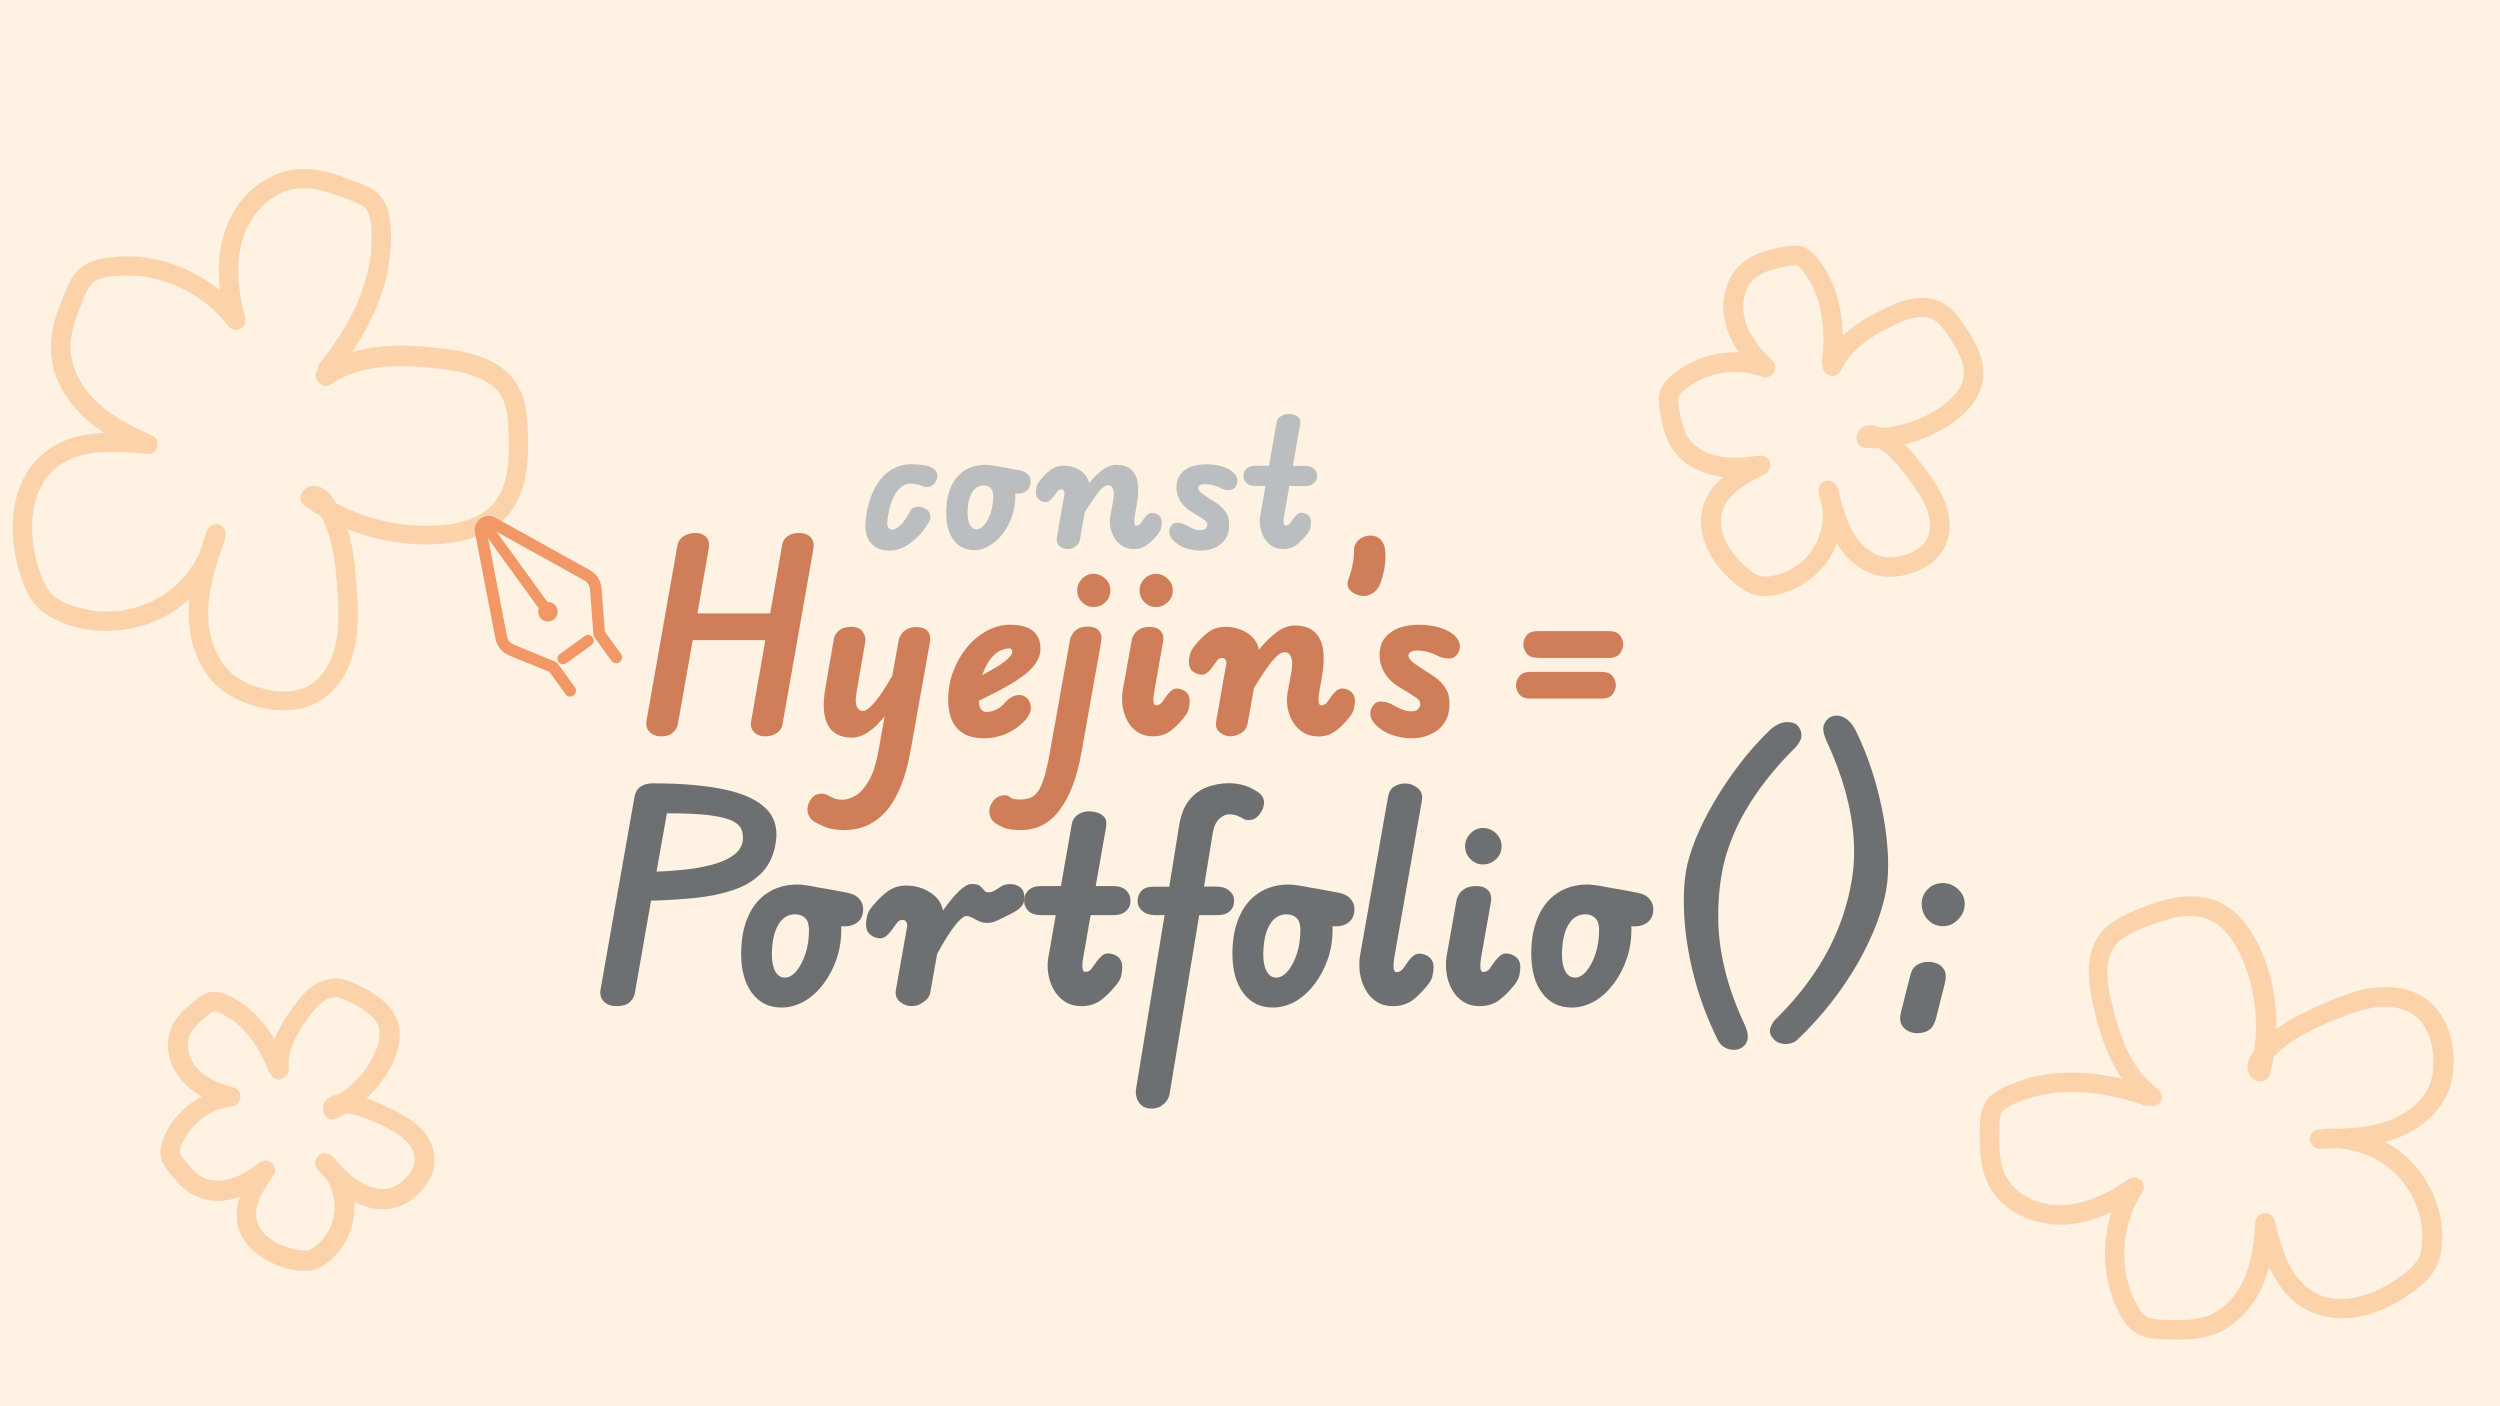 <?xml version="1.0" encoding="utf-8"?>
<!-- Generator: Adobe Illustrator 24.1.2, SVG Export Plug-In . SVG Version: 6.00 Build 0)  -->
<svg version="1.1" id="Layer_1" xmlns="http://www.w3.org/2000/svg" xmlns:xlink="http://www.w3.org/1999/xlink" x="0px" y="0px"
	 viewBox="0 0 1920 1080" style="enable-background:new 0 0 1920 1080;" xml:space="preserve">
<style type="text/css">
	.st0{fill:#FEF2E3;}
	.st1{fill:#D07E5A;}
	.st2{fill:#6E6F70;}
	.st3{fill:#BBBDBF;}
	.st4{fill:#FCD2AB;}
	.st5{fill:#F29866;}
</style>
<g>
	<rect class="st0" width="1920" height="1080"/>
</g>
<g>
	<g>
		<path class="st1" d="M507.8,565.5c-3.8,0-6.7-1.1-8.9-3.4c-2.2-2.2-3-5-2.4-8.4l23.7-134.5c0.6-3.4,2.3-5.9,5-7.5
			c2.7-1.6,5.7-2.4,9-2.4c3.5,0,6.2,1.1,8.2,3.2s2.6,5.3,1.8,9.5l-8.6,49.1h55.9l9.3-53c0.4-2.6,1.8-4.8,4.2-6.4
			c2.4-1.6,5.2-2.4,8.7-2.4c3.8,0,6.7,1.1,8.8,3.2c2.1,2.1,2.8,5.1,2.2,9l-23.8,135.2c-0.4,2.4-1.9,4.5-4.2,6.2
			c-2.4,1.7-5.3,2.6-8.8,2.6c-3.9,0-6.9-1.1-8.9-3.3c-2-2.2-2.7-5-2.1-8.5l10.9-62.1H532l-11.3,64.1c-0.4,2.5-1.6,4.7-3.7,6.7
			C515,564.5,511.9,565.5,507.8,565.5z"/>
		<path class="st1" d="M648.3,637.5c-5.8,0-10.7-0.8-14.8-2.5c-4.1-1.7-7-3.1-8.8-4.4c-2.5-1.8-4-4.2-4.5-7.3c-0.4-3.1,0.3-6,2.2-9
			c1.6-2.5,3.8-4.1,6.5-4.6c2.7-0.6,5.3,0,7.9,1.6c1,0.6,2.4,1.2,4,1.9c1.7,0.6,3.6,1,5.9,1c3.1,0,6.5-1,10.2-3.1
			c3.7-2.1,7.1-5.9,10.4-11.5c3.2-5.6,5.8-13.7,7.6-24.4l4.5-25.1c-4.3,5.4-8.6,9.5-12.7,12.2c-4.2,2.8-8.2,4.2-12.1,4.2
			c-9.1,0-15.4-3.2-18.8-9.7c-3.5-6.5-4.1-16.2-1.8-29.1l6.6-38c0.4-1.8,1.7-3.6,3.8-5.5c2.1-1.9,5.3-2.8,9.7-2.8
			c3.8,0,6.6,1.2,8.4,3.7c1.8,2.5,2.5,5.2,2,8l-6.6,38.2c-0.9,4.9-0.9,8.5,0,11c0.9,2.4,2.6,3.7,5.1,3.7c2.1,0,5.1-2.3,8.9-6.8
			c3.8-4.6,8.3-11.3,13.4-20.3l4.9-27.3c0.1-1,0.6-2.2,1.5-3.8c0.9-1.6,2.3-3,4.3-4.3c2-1.3,4.7-1.9,8-1.9c3.8,0,6.6,1,8.4,3.1
			c1.8,2.1,2.4,4.9,1.8,8.4l-15,84c-3.6,20.1-9.7,35.2-18.2,45.4C672.4,632.4,661.5,637.5,648.3,637.5z"/>
		<path class="st1" d="M755.6,567c-9.1,0-15.9-2.5-20.5-7.6c-4.6-5-6.9-12.4-6.9-22.1c0-7.6,1.3-14.9,3.9-21.8
			c2.6-6.9,6.1-13,10.6-18.4c4.5-5.4,9.6-9.6,15.3-12.7c5.7-3.1,11.7-4.6,17.9-4.6c7.7,0,13.5,1.6,17.4,4.7
			c3.8,3.1,5.8,7.7,5.8,13.7c0,2.5-0.5,5-1.6,7.4c-1,2.4-2.6,4.8-4.7,7.1c-2.1,2.3-4.7,4.7-7.9,7c-3.1,2.3-6.8,4.7-11,7
			c-2.6,1.5-5.8,3.3-9.7,5.3c-3.9,2-8,4-12.5,6.2c0.1,1,0.2,1.8,0.3,2.6c0.1,0.8,0.3,1.4,0.5,2.1c0.4,1.1,1.1,2,1.9,2.8
			c0.8,0.7,1.8,1.1,2.9,1.1c2.6,0,5.1-0.6,7.7-1.8c2.5-1.2,4.8-2.9,6.7-5.3c2.5-2.9,5.3-4.8,8.2-5.6c2.9-0.8,5.6-0.4,8,1.4
			c1.2,0.8,2.2,2.1,2.9,3.8c0.8,1.7,1.1,3.6,0.8,5.8c-0.3,2.2-1.4,4.6-3.6,7.2c-3.9,4.6-8.7,8.2-14.5,10.9
			C768,565.7,762,567,755.6,567z M754.4,518.5c1.6-0.8,3.1-1.7,4.6-2.6c1.5-0.9,3.1-1.8,4.6-2.6c3.1-1.8,5.6-3.4,7.6-5
			c2-1.5,3.5-2.9,4.6-4.2c1-1.3,1.6-2.4,1.6-3.4c0-0.7-0.2-1.4-0.5-1.9c-0.3-0.6-0.8-0.8-1.6-0.8c-3.1,0-6.1,0.9-8.7,2.6
			c-2.7,1.7-5.1,4.1-7.1,7.2C757.5,510.8,755.8,514.4,754.4,518.5z"/>
		<path class="st1" d="M783.9,637.5c-5.8,0-10.1-0.6-12.9-1.8c-2.8-1.2-5.1-2.4-6.8-3.6c-2.4-1.8-3.8-4.2-4.3-7.2
			c-0.4-3,0.3-6,2.2-8.9c1.6-2.5,3.9-4.1,6.7-4.9c2.9-0.7,5.3-0.3,7.2,1.3c0.8,0.7,1.7,1.1,2.9,1.3c1.1,0.2,2.8,0.3,5,0.3
			c4.3,0,7.7-1,10.4-3.1c2.7-2.1,5-5.9,6.9-11.5s3.8-13.7,5.6-24.4l15-83.8c0.1-1,0.6-2.2,1.5-3.8c0.9-1.6,2.3-3,4.2-4.3
			c2-1.3,4.6-1.9,8-1.9c3.8,0,6.6,1,8.4,3.1c1.8,2.1,2.4,4.9,1.8,8.4l-14.9,84c-3.5,20.1-9.2,35.2-17,45.4
			C806.2,632.4,796.2,637.5,783.9,637.5z M839.8,466.2c-3.3,0-6.2-1.2-8.7-3.7c-2.5-2.5-3.8-5.5-3.8-9c0-3.4,1.2-6.4,3.7-9
			c2.5-2.5,5.4-3.8,8.8-3.8c3.4,0,6.4,1.2,9,3.7c2.7,2.4,4,5.5,4,9.1c0,3.5-1.3,6.5-3.8,9C846.5,465,843.4,466.2,839.8,466.2z"/>
		<path class="st1" d="M885.6,565.5c-4.7,0-8.6-1.1-11.9-3.2c-3.3-2.2-5.8-5-7.7-8.4c-1.9-3.5-3.2-7.2-3.8-11.2
			c-0.6-4-0.6-7.9-0.1-11.6l7.1-39.6c0.1-1,0.6-2.2,1.5-3.8c0.9-1.6,2.3-3,4.2-4.3c2-1.3,4.6-1.9,8-1.9c3.8,0,6.6,1,8.5,3.1
			c1.8,2.1,2.5,4.9,1.8,8.4l-6.6,37.4c-0.4,2.6-0.7,4.7-0.8,6.4c-0.1,1.7,0.1,2.9,0.5,3.7c0.4,0.8,0.9,1.2,1.6,1.2
			c0.9,0,1.7-0.2,2.5-0.7c0.8-0.4,1.4-0.9,1.8-1.3l3.5-5c1.1-1.6,2.4-3,3.7-4.2c1.4-1.1,2.8-1.7,4.2-1.7c2.6,0,5,0.8,7,2.4
			c2,1.6,3.1,4,3.1,7.3c0,1.5-0.2,3.4-0.7,5.7c-0.5,2.3-1.9,4.8-4.3,7.6c-3.6,4.4-7.2,7.8-10.7,10.2
			C894.5,564.3,890.4,565.5,885.6,565.5z M887.7,466.2c-3.4,0-6.3-1.2-8.8-3.7c-2.5-2.5-3.7-5.5-3.7-9c0-3.4,1.2-6.4,3.7-9
			c2.5-2.5,5.4-3.8,8.8-3.8c3.3,0,6.3,1.2,9,3.7c2.7,2.4,4,5.5,4,9.1c0,3.5-1.3,6.5-3.8,9C894.2,465,891.2,466.2,887.7,466.2z"/>
		<path class="st1" d="M945.1,565.5c-3.1,0-5.9-1-8.4-3.1c-2.4-2-3.3-4.9-2.7-8.4l7.8-44.3c0.1-0.6,0.1-1.1,0-1.6
			c-0.1-0.5-0.4-1-0.6-1.4c-0.3-0.4-0.6-0.8-1-1c-0.4-0.3-0.8-0.4-1.3-0.4c-1.2,0-2.2,0.2-2.8,0.7c-0.6,0.4-1.1,0.9-1.4,1.3l-3.6,5
			c-1.1,1.6-2.4,2.9-3.7,4.1c-1.4,1.2-2.8,1.8-4.2,1.8c-2.6,0-4.9-0.8-7-2.4c-2.1-1.6-3.1-4.1-3.1-7.3c0-1.5,0.2-3.4,0.7-5.7
			c0.5-2.3,1.9-4.8,4.3-7.6c3.6-4.4,7.2-7.8,10.7-10.2c3.5-2.4,7.6-3.6,12.4-3.6c4,0,7.8,0.7,11.5,2.1c3.7,1.4,6.8,3.4,9.3,6
			c2.5,2.6,4.2,5.7,4.8,9.4c5-5.9,9.7-10.5,14.1-13.7s8.9-4.8,13.7-4.8c6.1,0,10.9,1.5,14.5,4.5c3.6,3,5.9,7.4,6.9,13.2
			c1,5.9,0.8,13.2-0.8,22l-2.1,11.9c-0.3,2.2-0.5,4.1-0.5,5.5c0,1.4,0.2,2.5,0.6,3.2c0.4,0.7,0.9,1,1.5,1c0.9,0,1.8-0.2,2.6-0.7
			c0.8-0.4,1.4-0.9,1.7-1.3l3.5-5c1.1-1.6,2.4-3,3.8-4.2c1.4-1.1,2.8-1.7,4.2-1.7c2.6,0,5,0.8,7,2.4c2,1.6,3.1,4,3.1,7.3
			c0,1.5-0.2,3.4-0.7,5.7c-0.5,2.3-1.9,4.8-4.3,7.6c-3.6,4.4-7.2,7.8-10.7,10.2c-3.5,2.4-7.6,3.6-12.4,3.6c-4.5,0-8.4-1-11.7-3.1
			c-3.3-2.1-5.9-4.8-7.9-8.1c-2-3.3-3.3-6.9-4-10.8c-0.7-3.9-0.7-7.6-0.1-11.2l2.9-16.1c0.6-3.4,0.8-6.2,0.6-8.4
			c-0.2-2.3-0.8-4-1.8-5.2c-1-1.2-2.3-1.8-3.8-1.8c-2.9,0-6.3,2.5-10.3,7.6c-4,5.1-8.4,11.7-13.4,20l-4.8,27.1
			c-0.6,3.2-2.2,5.6-4.8,7.3C950.5,564.6,947.8,565.5,945.1,565.5z"/>
		<path class="st1" d="M1047.2,457.7c-2,0-4-0.5-6.3-1.5c-2.2-1-3.9-2.4-5.1-4.3c-1.2-1.9-1.3-4.3-0.2-7.1
			c3.1-8.1,4.5-16.1,4.3-24.1c0.7-2.9,2.3-5.2,4.7-6.9s5-2.5,7.8-2.5c3.4,0,6.1,1.2,8.2,3.5c2.1,2.3,3.2,5.5,3.4,9.6
			c0.3,8-1,15.9-4,23.9c-1.1,3-2.9,5.3-5.3,7S1049.8,457.7,1047.2,457.7z"/>
		<path class="st1" d="M1083.6,567c-3.3,0-6.9-0.5-10.9-1.5c-4-1-7.5-2.4-10.5-4.3c-4.7-3-7.6-6.1-9-9.3c-1.3-3.2-1.1-6.3,0.7-9.1
			c1.6-2.9,4.1-4.2,7.4-4c3.3,0.2,6.3,1.2,9,2.9c1,0.6,2.8,1.5,5.5,2.7c2.7,1.3,5.3,1.9,8,1.9c2.5,0,4.2-0.6,5.3-1.8
			c1.1-1.2,1.6-2.5,1.6-3.7c0-1-0.1-1.7-0.4-2.3s-0.9-1.2-1.8-2c-1.6-1.1-3.5-2.4-5.9-3.9c-2.4-1.5-4.8-3-7.5-4.6
			c-5.1-3-9-6.7-11.6-10.9c-2.6-4.2-4-9-4-14.2c0-7.3,2.7-13,8.2-17c5.4-4.1,12.9-6.1,22.4-6.1c3.2,0,6.7,0.3,10.3,0.9
			c3.6,0.6,7,1.7,10.1,3.1c4.5,2.1,7.6,4.7,9.4,7.8c1.8,3.1,1.7,6.4-0.2,10.1c-1.5,2.6-3.8,4-6.9,4c-3.2,0.1-6.3-0.7-9.4-2.4
			c-1.9-1-4.2-1.9-6.9-2.6c-2.7-0.7-5.5-1.1-8.4-1.1c-2,0-3.6,0.4-4.7,1.1c-1.1,0.7-1.7,1.7-1.7,2.8c0,1.4,0.8,2.8,2.4,4.3
			c1.6,1.5,4.2,3.3,7.8,5.6c2.4,1.6,4.9,3.2,7.6,4.9c2.6,1.7,4.6,3.2,6,4.6c2.2,2.1,4,4.4,5.5,7c1.5,2.6,2.2,6.4,2.2,11.3
			c0,5.1-1.2,9.6-3.6,13.4c-2.4,3.9-5.8,6.9-10.2,9C1094.8,565.9,1089.6,567,1083.6,567z"/>
		<path class="st1" d="M1175.5,536.6c-4.1,0-7-1.1-8.7-3.4c-1.7-2.2-2.5-4.6-2.5-7c0-2.3,0.8-4.6,2.5-6.8c1.7-2.3,4.6-3.4,8.7-3.4
			h54.4c4.1,0,7,1.1,8.7,3.4c1.6,2.3,2.4,4.6,2.4,6.8c0,2.3-0.8,4.6-2.4,6.9c-1.6,2.3-4.5,3.4-8.7,3.4H1175.5z M1181,505.2
			c-4.1,0-7-1.1-8.6-3.4c-1.7-2.3-2.5-4.6-2.5-6.9c0-2.4,0.8-4.7,2.5-6.9c1.7-2.2,4.5-3.3,8.6-3.3h54.5c4.1,0,7,1.1,8.7,3.3
			c1.6,2.2,2.4,4.5,2.4,6.9c0,2.2-0.8,4.5-2.4,6.9c-1.6,2.3-4.5,3.5-8.7,3.5H1181z"/>
	</g>
	<g>
		<path class="st2" d="M473.6,772.7c-4.3,0-7.6-1.2-9.9-3.6c-2.3-2.4-3.1-5.4-2.5-9l26-147.7c0.7-3.7,2.2-6.5,4.6-8.2
			c2.4-1.7,5.6-2.6,9.5-2.6c21.5,0,39.6,1.5,54.1,4.5c14.6,3,25.4,7.8,32.3,14.3c7,6.6,9.7,15.2,8.2,26c-1.4,9.8-4.9,17.7-10.6,23.6
			c-5.7,5.9-12.9,10.4-21.8,13.4c-8.8,3-18.7,5.1-29.6,6.2c-10.9,1.1-22.2,1.8-33.9,2.1l-12.4,70.8c-0.5,2.9-1.9,5.3-4.1,7.3
			C481.5,771.7,478.1,772.7,473.6,772.7z M504.2,669.4c8.8-0.3,17.1-1,24.9-1.9c7.8-1,14.7-2.4,20.8-4.3c6.1-1.9,10.9-4.3,14.6-7.3
			c3.6-3,5.6-6.6,6-10.8c0.3-3.1-0.1-6-1.2-8.5c-1.1-2.5-3.7-4.7-7.6-6.5c-3.9-1.8-9.8-3.1-17.7-4.1c-7.9-0.9-18.5-1.4-31.8-1.4
			L504.2,669.4z"/>
		<path class="st2" d="M600.3,773.8c-9.6,0-17.2-3.7-22.8-11.2c-5.5-7.4-8.3-17.5-8.3-30.1c0-11.1,1.8-20.6,5.3-28.5
			c3.5-8,8.5-14.1,15-18.3c6.5-4.2,14.1-6.4,23-6.4c1.7,0,3.6,0.2,5.9,0.5c2.3,0.3,4.5,0.7,6.6,1.1c2.1,0.4,3.7,0.7,4.7,0.9
			c0.4,0.1,1,0.2,1.9,0.3c0.9,0.2,2.8,0.5,5.8,1c2.9,0.5,7.5,1.4,13.8,2.6c3.9,0.8,6.8,2.3,8.8,4.7c2,2.3,2.9,4.9,2.9,7.8
			c0,4.5-1.5,8-4.5,10.2c-3,2.3-6.8,3.3-11.3,3l-1.1-0.1c0.1,0.4,0.1,0.9,0.1,1.4c0,0.5,0,1,0,1.5c0,7.9-1.2,15.4-3.7,22.5
			c-2.5,7.2-5.9,13.5-10.1,19.1c-4.3,5.6-9.1,10-14.6,13.2C611.9,772.2,606.2,773.8,600.3,773.8z M602.6,750.8
			c3.3,0,6.4-1.7,9.2-5.2c2.8-3.4,5.1-8,6.9-13.5c1.8-5.6,2.6-11.6,2.6-18.1c0-4-1-7-2.9-8.9c-1.9-1.9-4.5-2.9-7.8-2.9
			c-3.6,0-6.7,1.2-9.4,3.6c-2.7,2.4-4.7,6-6.2,10.6c-1.4,4.6-2.2,10.2-2.2,16.8c0,5.4,0.9,9.7,2.6,12.8S599.6,750.8,602.6,750.8z"/>
		<path class="st2" d="M700.3,772.7c-3.4,0-6.5-1.1-9.2-3.4c-2.7-2.2-3.7-5.3-3-9.3l8.6-48.6c0.1-0.6,0.1-1.2,0-1.8
			c-0.2-0.6-0.4-1.1-0.7-1.6c-0.3-0.5-0.7-0.8-1.1-1.1c-0.4-0.3-0.9-0.4-1.4-0.4c-1.4,0-2.4,0.2-3,0.7c-0.7,0.5-1.2,1-1.6,1.5
			l-4,5.5c-1.2,1.7-2.6,3.2-4.1,4.5c-1.5,1.3-3.1,1.9-4.7,1.9c-2.8,0-5.4-0.9-7.6-2.7c-2.3-1.8-3.4-4.5-3.4-8c0-1.7,0.3-3.7,0.8-6.3
			c0.5-2.5,2.1-5.3,4.7-8.3c4-4.8,7.9-8.5,11.8-11.2c3.8-2.6,8.4-4,13.6-4c4.4,0,8.6,0.8,12.6,2.3c4,1.6,7.4,3.8,10.3,6.6
			c2.8,2.9,4.6,6.3,5.3,10.3c4.7-6.6,8.8-11.6,12.5-15.1c3.7-3.5,6.9-5.3,9.8-5.3c2.9,0,4.9,0.5,6.2,1.6c1.2,1,2.2,2.1,3,3.2
			c0.8,1.1,2,1.6,3.6,1.6c1.8,0,3.6-0.6,5.4-1.8c1.8-1.2,3.2-2.1,4.2-2.7c1.7-1.2,4-1.8,6.8-1.8c2.8-0.1,5.3,0.7,7.6,2.3
			c2.2,1.6,3.4,4.3,3.4,8c0,2.6-0.6,4.8-1.9,6.4c-1.3,1.6-2.8,2.9-4.5,3.9c-1.7,1-3.3,1.8-4.7,2.6c-2.5,1.3-5.3,2.7-8.7,4.3
			c-3.3,1.6-6.1,2.3-8.2,2.3c-2.5,0-4.8-0.4-6.7-1.3c-2-0.9-3.8-1.8-5.4-2.7c-1.6-0.9-3.2-1.3-4.7-1.3c-1,0-2.6,1-4.6,2.9
			c-2,1.9-4.5,5-7.5,9.3c-2.9,4.3-6.3,9.9-10.1,17l-5.1,28.8c-0.6,3.5-2.4,6.2-5.3,8C706.3,771.8,703.3,772.7,700.3,772.7z"/>
		<path class="st2" d="M830.7,772.7c-5,0-9.3-1.2-12.9-3.5c-3.6-2.3-6.4-5.4-8.5-9.1c-2.1-3.7-3.5-7.7-4.2-12.1
			c-0.7-4.3-0.7-8.5,0-12.5l5.7-32.7h-11.3c-4.2,0-7.4-1-9.6-3.1c-2.2-2.1-3.4-4.7-3.4-7.9c0-3.3,1.1-6,3.4-8.1
			c2.2-2.1,5.5-3.2,9.6-3.2h15.3l8.4-47.9c0.5-2.9,2.1-5.3,4.7-7c2.6-1.7,5.4-2.5,8.2-2.5c2.4,0,4.7,0.4,7,1.1c2.2,0.7,4,2,5.3,3.7
			c1.3,1.7,1.6,4.1,1.1,7.2l-8,45.4h13.5c4.2,0,7.5,1.1,9.8,3.2c2.3,2.2,3.4,4.9,3.4,8.1c0,3.2-1.1,5.8-3.4,7.9
			c-2.3,2.1-5.5,3.1-9.8,3.1h-17.4l-5.7,32.7c-0.4,1.9-0.6,3.5-0.6,4.9c-0.1,1.4,0,2.5,0.1,3.4c0.2,0.9,0.4,1.6,0.7,2
			c0.3,0.4,0.8,0.6,1.3,0.6c1,0,2-0.2,2.9-0.7c0.9-0.5,1.5-1,1.8-1.5l4-5.5c1.2-1.8,2.6-3.3,4.1-4.6c1.5-1.3,3-1.9,4.6-1.9
			c2.9,0,5.5,0.9,7.7,2.6c2.2,1.8,3.4,4.4,3.4,8c0,1.7-0.2,3.7-0.7,6.3c-0.5,2.5-2.1,5.3-4.8,8.4c-4,4.8-7.9,8.5-11.7,11.2
			C840.5,771.4,835.9,772.7,830.7,772.7z"/>
		<path class="st2" d="M884.6,851.4c-3.4,0-6-0.8-7.9-2.5c-1.9-1.7-3.2-3.7-3.8-6.1s-0.8-4.6-0.4-6.7l21.9-133.3H887
			c-3.9,0-7.1-1-9.6-3.1c-2.5-2.1-3.7-4.7-3.7-7.9c0-3.1,1-5.6,3-7.7c2-2.1,5-3.1,9-3.1H898l7.6-47.1c1.4-8.4,4-14.9,7.9-19.6
			c3.9-4.7,8.5-8,13.8-9.9c5.3-1.9,10.8-2.9,16.4-2.9c4.4,0,8.3,0.6,11.9,1.7s7.1,2.9,10.6,5.2c2.3,1.5,3.8,3.6,4.4,6.1
			c0.6,2.5,0,5.4-1.8,8.7c-2.1,3.6-4.5,5.7-7.3,6.3c-2.8,0.6-5,0.4-6.6-0.7c-1.1-0.7-2.6-1.4-4.4-2.2c-1.8-0.8-4.1-1.2-6.8-1.2
			c-2.4,0-4.8,1.2-7.3,3.5c-2.5,2.3-4.2,5.9-5,10.9l-6.7,41.1h9.4c4.2,0,7.5,1,10,3.1c2.5,2.1,3.7,4.6,3.7,7.7
			c0,3.4-1.1,6.1-3.3,8.1c-2.2,2-5.3,3-9.1,3H921l-22.7,137c-0.4,3.1-1.9,5.8-4.5,8.1S888.1,851.4,884.6,851.4z"/>
		<path class="st2" d="M977.6,773.8c-9.6,0-17.2-3.7-22.8-11.2c-5.5-7.4-8.3-17.5-8.3-30.1c0-11.1,1.8-20.6,5.3-28.5
			c3.5-8,8.5-14.1,15-18.3s14.1-6.4,23-6.4c1.7,0,3.6,0.2,5.9,0.5c2.3,0.3,4.5,0.7,6.6,1.1c2.1,0.4,3.7,0.7,4.7,0.9
			c0.4,0.1,1,0.2,1.9,0.3c0.9,0.2,2.8,0.5,5.8,1c2.9,0.5,7.5,1.4,13.8,2.6c3.9,0.8,6.8,2.3,8.8,4.7c2,2.3,2.9,4.9,2.9,7.8
			c0,4.5-1.5,8-4.5,10.2c-3,2.3-6.8,3.3-11.3,3l-1.1-0.1c0.1,0.4,0.1,0.9,0.1,1.4c0,0.5,0,1,0,1.5c0,7.9-1.2,15.4-3.7,22.5
			c-2.5,7.2-5.9,13.5-10.1,19.1c-4.3,5.6-9.1,10-14.6,13.2C989.3,772.2,983.6,773.8,977.6,773.8z M980,750.8c3.3,0,6.4-1.7,9.2-5.2
			c2.8-3.4,5.1-8,6.9-13.5c1.8-5.6,2.6-11.6,2.6-18.1c0-4-1-7-2.9-8.9c-1.9-1.9-4.5-2.9-7.8-2.9c-3.6,0-6.7,1.2-9.4,3.6
			c-2.7,2.4-4.7,6-6.2,10.6c-1.4,4.6-2.2,10.2-2.2,16.8c0,5.4,0.9,9.7,2.6,12.8C974.7,749.2,977,750.8,980,750.8z"/>
		<path class="st2" d="M1070,772.7c-5.2,0-9.5-1.2-13.1-3.6c-3.6-2.4-6.4-5.6-8.4-9.4c-2.1-3.8-3.4-8-4.1-12.4
			c-0.6-4.4-0.6-8.7,0-12.7l21.7-123c0.7-3.7,2.3-6.3,4.9-7.7c2.6-1.5,5.3-2.2,8.1-2.2c3.6,0,6.9,1.2,9.7,3.5
			c2.9,2.3,3.9,5.6,3.2,9.8l-21,119.3c-0.4,2.2-0.6,4-0.7,5.6c-0.1,1.6-0.1,2.8,0,3.8c0.2,1,0.4,1.7,0.8,2.2
			c0.4,0.5,0.8,0.7,1.4,0.7c1,0,1.9-0.2,2.8-0.7c0.9-0.5,1.5-1,1.9-1.5l3.9-5.5c1.2-1.8,2.6-3.3,4.1-4.6c1.5-1.3,3.1-1.9,4.7-1.9
			c2.9,0,5.5,0.9,7.7,2.6c2.2,1.8,3.4,4.4,3.4,8c0,1.7-0.3,3.7-0.8,6.3c-0.5,2.5-2.1,5.3-4.7,8.4c-4,4.8-7.9,8.5-11.7,11.2
			C1079.8,771.4,1075.3,772.7,1070,772.7z"/>
		<path class="st2" d="M1136.6,772.7c-5.1,0-9.4-1.2-13-3.5c-3.6-2.4-6.4-5.5-8.5-9.3c-2.1-3.8-3.5-7.9-4.1-12.3
			c-0.7-4.4-0.7-8.6-0.1-12.7l7.7-43.4c0.1-1,0.7-2.4,1.6-4.2c1-1.8,2.5-3.3,4.7-4.7c2.2-1.4,5.1-2.1,8.8-2.1c4.2,0,7.3,1.1,9.3,3.4
			c2,2.3,2.7,5.3,2,9.2l-7.3,41c-0.5,2.8-0.8,5.2-0.8,7c-0.1,1.8,0.1,3.2,0.5,4.1c0.4,0.9,1,1.3,1.7,1.3c1,0,1.9-0.2,2.8-0.7
			c0.9-0.5,1.5-1,1.9-1.5l3.9-5.5c1.2-1.8,2.6-3.3,4.1-4.6c1.5-1.3,3.1-1.9,4.7-1.9c2.9,0,5.5,0.9,7.7,2.6c2.2,1.8,3.4,4.4,3.4,8
			c0,1.7-0.3,3.7-0.8,6.3c-0.5,2.5-2.1,5.3-4.7,8.4c-4,4.8-7.9,8.5-11.7,11.2C1146.4,771.4,1141.9,772.7,1136.6,772.7z
			 M1138.9,663.9c-3.7,0-6.9-1.4-9.6-4.1c-2.7-2.7-4.1-6-4.1-9.9c0-3.7,1.4-7,4.1-9.8c2.7-2.8,5.9-4.2,9.7-4.2c3.6,0,6.9,1.3,9.8,4
			c2.9,2.7,4.4,6,4.4,10c0,3.9-1.4,7.2-4.2,9.9C1146.1,662.5,1142.8,663.9,1138.9,663.9z"/>
		<path class="st2" d="M1207.1,773.8c-9.6,0-17.2-3.7-22.8-11.2c-5.5-7.4-8.3-17.5-8.3-30.1c0-11.1,1.8-20.6,5.3-28.5
			c3.5-8,8.5-14.1,15-18.3c6.5-4.2,14.1-6.4,23-6.4c1.7,0,3.6,0.2,5.9,0.5c2.3,0.3,4.5,0.7,6.6,1.1c2.1,0.4,3.7,0.7,4.7,0.9
			c0.4,0.1,1,0.2,1.9,0.3c0.9,0.2,2.8,0.5,5.8,1c2.9,0.5,7.5,1.4,13.8,2.6c3.9,0.8,6.8,2.3,8.8,4.7c2,2.3,2.9,4.9,2.9,7.8
			c0,4.5-1.5,8-4.5,10.2c-3,2.3-6.8,3.3-11.3,3l-1.1-0.1c0.1,0.4,0.1,0.9,0.1,1.4c0,0.5,0,1,0,1.5c0,7.9-1.2,15.4-3.7,22.5
			c-2.5,7.2-5.9,13.5-10.1,19.1c-4.3,5.6-9.1,10-14.6,13.2C1218.8,772.2,1213.1,773.8,1207.1,773.8z M1209.4,750.8
			c3.3,0,6.4-1.7,9.2-5.2c2.8-3.4,5.1-8,6.9-13.5c1.8-5.6,2.6-11.6,2.6-18.1c0-4-1-7-2.9-8.9c-1.9-1.9-4.5-2.9-7.8-2.9
			c-3.6,0-6.7,1.2-9.4,3.6c-2.7,2.4-4.7,6-6.2,10.6c-1.4,4.6-2.2,10.2-2.2,16.8c0,5.4,0.9,9.7,2.6,12.8S1206.5,750.8,1209.4,750.8z"
			/>
		<path class="st2" d="M1338.3,804.2c-2.7,2-6,2.5-9.9,1.7c-3.9-0.9-6.9-3.1-8.9-6.7c-7.8-15.7-13.8-31.5-18-47.4
			c-4.2-15.9-6.8-30.9-7.8-45.2c-1-14.3-0.6-26.9,1.2-37.8c1.2-7.2,3.7-15.3,7.3-24.3c3.6-9,8.3-18.4,14-28.2
			c5.7-9.8,12.2-19.5,19.5-29.1c7.3-9.6,15.3-18.6,24-26.9c4.1-3.6,8.1-5.5,12.1-5.7c3.9-0.2,6.9,0.7,8.8,2.7c1.9,2,2.9,4.5,2.9,7.5
			c0.1,3-1.9,6.6-6,10.6c-10.4,10.4-19.3,20.9-26.8,31.4c-7.5,10.6-13.6,21.1-18.3,31.7c-4.7,10.6-8,21.1-9.9,31.6
			c-2.2,11.8-3.1,24-2.9,36.5c0.2,12.6,2,25.6,5.4,39.2c3.3,13.6,8.6,27.8,15.6,42.7c1.6,4.1,2.1,7.3,1.5,9.8
			S1340.3,802.8,1338.3,804.2z"/>
		<path class="st2" d="M1361.3,797c-2-2.3-2.5-5-1.5-7.9c1-2.9,2.8-5.6,5.4-7.8c8.7-8.7,16.2-17.3,22.6-26
			c6.4-8.7,11.9-17.3,16.4-25.9c4.5-8.6,8.2-17.3,11.1-25.9c2.9-8.7,5.1-17.3,6.6-26c1.9-10.6,2.5-21.8,1.7-33.5
			c-0.8-11.7-2.9-23.8-6.4-36.4c-3.5-12.6-8.4-25.7-14.7-39.1c-2.2-5.1-2.8-9.1-1.7-11.9c1.1-2.8,2.8-4.8,5.2-6
			c2.9-1.4,6.1-1.4,9.5,0.1c3.5,1.5,6.6,4.7,9.4,9.7c5.3,10.7,9.7,21.8,13.3,33.2c3.6,11.4,6.3,22.6,8.3,33.6c2,11,3.1,21.3,3.5,31
			c0.3,9.6-0.1,18.1-1.4,25.3c-1.4,8-3.9,16.7-7.5,26.2c-3.6,9.5-8.3,19.3-14,29.4c-5.7,10.1-12.5,20.2-20.3,30.3
			c-7.8,10-16.5,19.7-26.2,28.9c-2.6,2.5-6,3.6-10,3.5C1366.6,801.5,1363.5,800,1361.3,797z"/>
		<path class="st2" d="M1472.5,793.5c-2.3,0-4.6-0.5-6.9-1.6c-2.3-1.1-4.1-2.8-5.3-5.2c-1.2-2.4-1.3-5.6-0.3-9.6l6.9-27.3
			c1-4.2,2.7-7.1,5.3-8.7c2.5-1.6,5.5-2.4,8.8-2.4c2.4,0,4.8,0.5,7.1,1.5c2.3,1,4.1,2.7,5.3,5.1c1.2,2.4,1.3,5.6,0.3,9.6l-6.9,27.4
			c-1,4.1-2.8,7-5.3,8.7C1479,792.7,1476,793.5,1472.5,793.5z M1492.2,711.3c-4.7,0-8.6-1.7-11.7-5.1c-3.1-3.4-4.7-7.4-4.7-12.1
			c0-4.3,1.6-8,4.7-11.2c3.1-3.2,7-4.7,11.7-4.7c4.4,0,8.2,1.6,11.6,4.7c3.4,3.2,5.1,6.9,5.1,11.2c0,4.7-1.7,8.7-5.1,12.1
			C1500.5,709.7,1496.6,711.3,1492.2,711.3z"/>
	</g>
</g>
<g>
	<path class="st3" d="M683.1,422.9c-6.4,0-11.3-2.1-14.6-6.3c-3.3-4.2-4.5-9.8-3.7-16.9c0.7-6.7,2.1-12.7,4-18
		c2-5.3,4.5-9.8,7.5-13.6c3-3.7,6.5-6.6,10.5-8.6c3.9-2,8.2-3,12.9-3c3.2,0,6.1,0.2,8.6,0.5c2.5,0.3,4.7,0.9,6.6,1.8
		c0.8,0.3,1.7,0.9,2.7,1.7c1,0.8,1.8,2,2.2,3.4c0.4,1.4,0.2,3.2-0.8,5.3c-1,2.1-2.4,3.5-4.3,4.3c-1.9,0.8-3.9,0.7-6-0.1
		c-1.7-0.7-3.3-1.2-4.8-1.5c-1.5-0.3-2.9-0.5-4.3-0.5c-3.1,0-5.9,1.1-8.4,3.4c-2.5,2.3-4.6,5.6-6.2,9.8c-1.7,4.3-2.8,9.4-3.5,15.4
		c-0.3,2-0.1,3.6,0.6,4.9c0.7,1.3,1.6,1.9,2.8,1.9c2.1,0,4.4-1.3,7-3.9c2.6-2.6,5.1-6.3,7.4-10.9c0.7-1.4,2.1-2.2,4.2-2.7
		c2.1-0.4,4.4,0,6.7,1.2c2.4,1.1,3.8,2.7,4.1,4.8c0.4,2,0.3,3.5-0.3,4.5c-3.9,7.1-8.6,12.6-14.1,16.7
		C694.5,420.8,688.9,422.9,683.1,422.9z"/>
	<path class="st3" d="M748.2,422.5c-6.7,0-11.9-2.6-15.8-7.7c-3.8-5.2-5.7-12.1-5.7-20.9c0-7.7,1.2-14.3,3.6-19.8
		c2.4-5.5,5.9-9.7,10.4-12.7c4.5-2.9,9.8-4.4,15.9-4.4c1.1,0,2.5,0.1,4.1,0.3c1.6,0.2,3.1,0.5,4.6,0.7c1.5,0.3,2.5,0.5,3.2,0.6
		c0.3,0,0.7,0.1,1.3,0.2c0.6,0.1,2,0.3,4,0.7c2,0.4,5.2,1,9.6,1.8c2.7,0.6,4.7,1.6,6.1,3.2c1.4,1.6,2,3.4,2,5.4c0,3.2-1,5.5-3.1,7.1
		c-2.1,1.6-4.7,2.3-7.9,2.1l-0.8-0.1c0,0.3,0.1,0.6,0.1,1c0,0.3,0,0.7,0,1c0,5.5-0.9,10.7-2.6,15.6c-1.7,5-4.1,9.4-7,13.2
		c-3,3.9-6.3,6.9-10.1,9.1C756.3,421.4,752.4,422.5,748.2,422.5z M749.8,406.5c2.3,0,4.4-1.2,6.4-3.6c2-2.4,3.5-5.5,4.8-9.4
		c1.2-3.9,1.8-8,1.8-12.5c0-2.8-0.7-4.8-2-6.2c-1.3-1.3-3.1-2-5.4-2c-2.5,0-4.6,0.8-6.5,2.5c-1.9,1.7-3.3,4.1-4.3,7.3
		c-1,3.2-1.5,7.1-1.5,11.7c0,3.7,0.6,6.7,1.8,8.9C746.2,405.4,747.8,406.5,749.8,406.5z"/>
	<path class="st3" d="M820.1,421.7c-2.4,0-4.5-0.8-6.4-2.3c-1.9-1.6-2.5-3.7-2.1-6.4l5.9-33.7c0.1-0.4,0.1-0.8,0-1.2
		c-0.1-0.4-0.3-0.8-0.5-1.1c-0.2-0.3-0.5-0.6-0.8-0.8c-0.3-0.2-0.6-0.3-1-0.3c-0.9,0-1.6,0.2-2.1,0.5c-0.5,0.3-0.8,0.7-1.1,1
		l-2.7,3.8c-0.9,1.2-1.8,2.2-2.8,3.1c-1,0.9-2.1,1.3-3.2,1.3c-2,0-3.7-0.6-5.3-1.9c-1.6-1.2-2.4-3.1-2.4-5.6c0-1.1,0.2-2.6,0.5-4.3
		c0.4-1.7,1.5-3.7,3.3-5.7c2.8-3.3,5.5-5.9,8.1-7.7c2.7-1.8,5.8-2.7,9.4-2.7c3,0,5.9,0.5,8.7,1.6c2.8,1.1,5.2,2.6,7.1,4.6
		c1.9,2,3.2,4.4,3.7,7.1c3.8-4.5,7.4-8,10.7-10.4c3.3-2.4,6.8-3.6,10.4-3.6c4.6,0,8.3,1.1,11,3.4c2.7,2.3,4.5,5.6,5.2,10.1
		c0.8,4.5,0.6,10-0.6,16.7l-1.6,9.1c-0.3,1.7-0.4,3.1-0.4,4.2c0,1.1,0.2,1.9,0.4,2.4c0.3,0.5,0.6,0.8,1.1,0.8c0.7,0,1.3-0.2,1.9-0.5
		c0.6-0.3,1.1-0.7,1.3-1l2.7-3.8c0.9-1.2,1.8-2.3,2.9-3.2c1.1-0.9,2.1-1.3,3.2-1.3c2,0,3.8,0.6,5.3,1.8c1.6,1.2,2.3,3.1,2.3,5.5
		c0,1.1-0.2,2.6-0.5,4.3c-0.4,1.7-1.5,3.7-3.3,5.8c-2.8,3.3-5.5,5.9-8.1,7.7c-2.6,1.8-5.8,2.7-9.5,2.7c-3.4,0-6.4-0.8-8.9-2.4
		c-2.5-1.6-4.5-3.6-6-6.1c-1.5-2.5-2.5-5.2-3.1-8.2c-0.5-2.9-0.6-5.8-0.1-8.5l2.2-12.2c0.5-2.6,0.6-4.7,0.4-6.4
		c-0.2-1.7-0.6-3-1.4-3.9c-0.7-0.9-1.7-1.3-2.9-1.3c-2.2,0-4.8,1.9-7.8,5.8c-3,3.9-6.4,8.9-10.2,15.2l-3.6,20.6
		c-0.4,2.4-1.7,4.3-3.7,5.6C824.2,421.1,822.2,421.7,820.1,421.7z"/>
	<path class="st3" d="M921.7,422.9c-2.5,0-5.2-0.4-8.3-1.1c-3-0.7-5.7-1.8-8-3.3c-3.5-2.3-5.8-4.6-6.8-7.1c-1-2.5-0.9-4.8,0.5-6.9
		c1.2-2.2,3.1-3.2,5.7-3c2.5,0.2,4.8,0.9,6.8,2.2c0.8,0.4,2.2,1.1,4.2,2.1c2,1,4.1,1.4,6.1,1.4c1.9,0,3.2-0.5,4.1-1.4
		c0.8-0.9,1.2-1.9,1.2-2.8c0-0.7-0.1-1.3-0.3-1.8c-0.2-0.4-0.7-0.9-1.4-1.5c-1.2-0.9-2.7-1.8-4.5-3c-1.8-1.1-3.7-2.3-5.7-3.5
		c-3.9-2.3-6.8-5.1-8.8-8.3c-2-3.2-3-6.8-3-10.8c0-5.5,2.1-9.8,6.2-12.9c4.1-3.1,9.8-4.6,17-4.6c2.5,0,5.1,0.2,7.9,0.7
		c2.8,0.5,5.3,1.3,7.7,2.4c3.4,1.6,5.8,3.6,7.1,5.9c1.3,2.3,1.3,4.9-0.2,7.7c-1.1,2-2.9,3-5.3,3.1c-2.4,0-4.8-0.6-7.1-1.8
		c-1.4-0.8-3.2-1.4-5.3-2c-2.1-0.6-4.2-0.8-6.4-0.8c-1.5,0-2.7,0.3-3.6,0.8c-0.9,0.6-1.3,1.3-1.3,2.1c0,1.1,0.6,2.2,1.8,3.3
		c1.2,1.1,3.2,2.5,5.9,4.3c1.8,1.2,3.7,2.4,5.7,3.7c2,1.3,3.5,2.5,4.5,3.5c1.7,1.6,3,3.4,4.2,5.3c1.1,2,1.7,4.8,1.7,8.6
		c0,3.9-0.9,7.3-2.7,10.2c-1.8,2.9-4.4,5.2-7.7,6.8C930.2,422.1,926.3,422.9,921.7,422.9z"/>
	<path class="st3" d="M985.6,421.7c-3.5,0-6.5-0.8-8.9-2.4c-2.5-1.6-4.4-3.7-5.9-6.3c-1.5-2.6-2.4-5.4-2.9-8.4c-0.5-3-0.5-5.9,0-8.7
		l4-22.7h-7.9c-2.9,0-5.1-0.7-6.7-2.2c-1.6-1.4-2.3-3.3-2.3-5.5c0-2.3,0.8-4.1,2.3-5.6c1.6-1.5,3.8-2.2,6.7-2.2h10.6l5.8-33.2
		c0.3-2,1.4-3.7,3.3-4.8c1.8-1.2,3.7-1.8,5.7-1.8c1.7,0,3.3,0.3,4.8,0.8c1.6,0.5,2.8,1.4,3.6,2.6c0.9,1.2,1.1,2.9,0.7,5l-5.6,31.5
		h9.4c2.9,0,5.2,0.7,6.8,2.2c1.6,1.5,2.4,3.4,2.4,5.6c0,2.2-0.8,4-2.4,5.5c-1.6,1.4-3.8,2.2-6.8,2.2h-12.1l-4,22.7
		c-0.3,1.3-0.4,2.5-0.4,3.4c0,1,0,1.7,0.1,2.4c0.1,0.6,0.3,1.1,0.5,1.4c0.2,0.3,0.5,0.4,0.9,0.4c0.7,0,1.4-0.2,2-0.5
		c0.6-0.3,1-0.7,1.3-1l2.7-3.8c0.9-1.2,1.8-2.3,2.8-3.2c1-0.9,2.1-1.3,3.2-1.3c2,0,3.8,0.6,5.3,1.8s2.3,3.1,2.3,5.5
		c0,1.1-0.2,2.6-0.5,4.3c-0.3,1.7-1.4,3.7-3.3,5.8c-2.8,3.3-5.5,5.9-8.1,7.7C992.4,420.8,989.2,421.7,985.6,421.7z"/>
</g>
<g>
	<g>
		<path class="st4" d="M1656.4,835.7c-0.4-0.3-1.9-1.8-0.6-0.4c-0.4-0.4-1-0.8-1.4-1.2c-1-0.8-2-1.7-3-2.6c-1.9-1.8-3.7-3.6-5.4-5.6
			c-0.9-1-1.7-2-2.5-3c-0.5-0.6,0.4,0.5,0.4,0.5c-0.1-0.3-0.4-0.6-0.6-0.8c-0.5-0.6-0.9-1.3-1.4-1.9c-1.5-2.1-2.9-4.4-4.2-6.6
			c-1.3-2.3-2.6-4.6-3.7-7c-0.6-1.2-1.1-2.4-1.7-3.6c-0.3-0.6-0.5-1.1-0.7-1.7c-0.3-0.8,0.2,0.5,0.2,0.6c-0.1-0.4-0.3-0.8-0.5-1.2
			c-2-5-3.8-10.1-5.3-15.2c-1.6-5.2-2.9-10.5-4.2-15.8c-0.6-2.6-1.2-5.3-1.7-7.9c-0.2-1.3-0.5-2.5-0.7-3.8c-0.1-0.7-0.2-1.5-0.3-2.2
			c0,0,0.2,1.5,0.1,0.6c0-0.5-0.1-0.9-0.2-1.4c-0.3-2.7-0.5-5.4-0.5-8.2c0-1.3,0-2.5,0.1-3.8c0-0.7,0.1-1.4,0.2-2.1
			c0-0.4,0.1-0.7,0.1-1.1c0.1-1,0.1,0-0.1,0.4c0.4-1.2,0.4-2.6,0.7-3.8c0.3-1.3,0.7-2.5,1.1-3.7c0.2-0.6,0.6-1.3,0.7-1.9
			c0,0-0.6,1.3-0.2,0.6c0.2-0.3,0.3-0.6,0.4-0.9c0.6-1.2,1.2-2.3,1.9-3.4c0.3-0.4,1.1-1.3,1.2-1.7c0,0.2-1.1,1.3-0.2,0.2
			c0.2-0.2,0.4-0.4,0.5-0.6c1-1.1,2-2.1,3.1-3.1c0.5-0.4,0.9-0.9,1.5-1.2c-0.2,0.1-1.3,1-0.2,0.2c0.2-0.2,0.4-0.3,0.7-0.5
			c1.2-0.8,2.5-1.6,3.7-2.4c2.4-1.4,4.9-2.6,7.5-3.8c0.6-0.3,1.2-0.5,1.8-0.8c1.3-0.5,0,0-0.2,0.1c0.3-0.2,0.7-0.3,1-0.4
			c1.4-0.6,2.7-1.1,4.1-1.7c6-2.4,12.1-4.5,18.3-6.1c3-0.8,6.1-1.6,9.2-1.9c-1.5,0.1,0.2,0,0.8-0.1c0.7-0.1,1.4-0.1,2.1-0.2
			c1.6-0.1,3.3-0.1,4.9-0.1c1.4,0,2.8,0.2,4.2,0.3c0.4,0,1.4,0-0.2,0c0.4,0,0.9,0.1,1.2,0.2c0.8,0.1,1.6,0.3,2.4,0.5
			c1.4,0.3,2.8,0.7,4.1,1.2c0.4,0.1,0.8,0.3,1.2,0.4c0.8,0.3,0.5,0.6-0.2-0.1c0.4,0.4,1.4,0.6,1.9,0.9c1.1,0.6,2.2,1.2,3.2,1.8
			c0.6,0.4,1.2,0.8,1.8,1.2c0.2,0.1,0.4,0.3,0.6,0.5c0.8,0.6,0.7,0.4,0-0.1c2.2,1.4,4.1,3.5,5.8,5.4c0.9,1,1.8,2,2.6,3
			c0.2,0.2,0.3,0.4,0.5,0.6c0.8,1.1,0-0.1-0.2-0.2c0.5,0.5,0.9,1.2,1.3,1.7c1.6,2.2,3,4.5,4.3,6.9c1.4,2.4,2.6,4.9,3.8,7.5
			c0.3,0.6,0.5,1.1,0.8,1.7c0.2,0.4,0.3,0.8,0.5,1.1c0-0.1-0.5-1.2-0.2-0.4c0.6,1.5,1.2,3,1.8,4.6c2.1,5.8,3.9,11.7,5.2,17.7
			c0.7,3,1.2,6,1.7,9.1c0.1,0.4,0.1,0.8,0.2,1.2c0.1,0.9,0-0.4-0.1-0.5c0.2,0.8,0.2,1.6,0.3,2.4c0.2,1.6,0.3,3.3,0.5,4.9
			c0.5,6.1,0.5,12.3,0.2,18.4c-0.2,3.1-0.5,6.1-0.8,9.2c0,0.4,0,1.4,0-0.2c0,0.3-0.1,0.6-0.1,0.9c-0.1,0.7-0.2,1.4-0.3,2.1
			c-0.3,1.6-0.6,3.2-0.9,4.8c-0.6,3-1.3,6-2.1,9c3.1-1.7,6.2-3.5,9.2-5.2c-0.4-0.1-0.6-0.3,0.2,0.2c0.2,0.1,2,1.5,1.5,1
			c-0.5-0.5,0.8,1,0.7,0.9c-0.1-0.1,0.6,1.7,0.5,1c-0.2-0.7,0.1,1.2,0.1,1.1c0-0.2,0-0.6,0-0.7c0-0.3,0.1-1-0.1,0.2
			c-0.2,1.3,0,0.3,0,0c0.1-0.3,0.4-1.1,0.4-1.4c0,0-0.7,1.4-0.4,0.8c0.1-0.2,0.2-0.4,0.3-0.5c0.6-1,1.3-2,2-2.9
			c0.2-0.2,0.3-0.4,0.5-0.6c0.5-0.7-0.3,0.4-0.3,0.4c0.3-0.1,1-1.2,1.2-1.5c0.8-1,1.6-1.9,2.5-2.8c1.7-1.8,3.4-3.4,5.2-5
			c0.9-0.8,1.8-1.5,2.7-2.2c0.1-0.1,0.6-0.4,0.6-0.5c0,0-1.1,0.9-0.4,0.3c0.6-0.4,1.2-0.9,1.7-1.3c2-1.4,4-2.8,6.1-4.1
			c4.2-2.6,8.6-5,13-7.2c4.4-2.2,8.8-4.2,13.3-6.1c1.1-0.5,2.2-1,3.4-1.4c0.4-0.2,0.8-0.3,1.2-0.5c0.1,0,1.1-0.5,0.3-0.1
			c-0.8,0.3,0.2-0.1,0.3-0.1c0.4-0.2,0.8-0.3,1.2-0.5c2.7-1.1,5.4-2.2,8.2-3.2c5.5-2,11-3.8,16.7-4.9c1.3-0.3,2.8-0.7,4.1-0.7
			c-1.3,0,0,0,0.6-0.1c0.7-0.1,1.5-0.1,2.2-0.2c2.5-0.2,5-0.2,7.5-0.1c0.6,0,1.1,0.1,1.7,0.1c0.3,0,1.7,0.4,1.9,0.2
			c0,0-1.5-0.2-0.6-0.1c0.3,0,0.6,0.1,0.8,0.1c0.7,0.1,1.5,0.3,2.2,0.4c2.4,0.5,4.8,1.2,7.2,2.1c0.1,0,0.7,0.3,0.8,0.3
			c0,0-1.3-0.6-0.5-0.2c0.6,0.3,1.2,0.5,1.7,0.8c1.1,0.6,2.3,1.2,3.3,1.9c0.5,0.3,0.9,0.6,1.4,0.9c0.2,0.2,0.4,0.3,0.7,0.5
			c0.9,0.6-1-0.8-0.2-0.2c1,0.8,1.9,1.6,2.8,2.5c0.8,0.8,1.6,1.7,2.3,2.6c0.9,1.1-0.7-1,0.1,0.2c0.4,0.6,0.8,1.2,1.2,1.8
			c1.3,1.9,2.4,4,3.4,6.1c0.6,1.2-0.1-0.1-0.1-0.3c0,0.2,0.2,0.5,0.3,0.8c0.2,0.5,0.4,1,0.6,1.5c0.4,1.2,0.8,2.4,1.2,3.6
			c0.7,2.4,1.2,4.8,1.6,7.2c0.1,0.3,0.1,0.8,0.2,1.1c0,0-0.2-1.5-0.1-0.6c0.1,0.5,0.1,1.1,0.2,1.6c0.1,1.3,0.2,2.6,0.3,3.9
			c0.1,2.9,0.1,5.8-0.1,8.6c-0.1,0.7-0.2,1.5-0.2,2.2c-0.1,0.9,0.1-0.3,0.1-0.4c0,0.3-0.1,0.6-0.1,0.9c-0.2,1.5-0.5,2.9-0.9,4.4
			c-0.3,1.3-0.7,2.7-1.2,4c-0.2,0.5-0.4,1-0.5,1.5c-0.5,1.2,0.1-0.2,0.2-0.4c-0.2,0.3-0.3,0.6-0.4,0.9c-1,2.1-2.1,4.1-3.3,6
			c-0.6,0.9-1.5,1.8-1.9,2.7c0,0,0.9-1.1,0.4-0.5c-0.2,0.2-0.3,0.4-0.5,0.6c-0.4,0.5-0.9,1.1-1.3,1.6c-1.5,1.7-3.2,3.4-4.9,4.9
			c-0.8,0.7-1.7,1.7-2.6,2.2c0,0,1.2-0.9,0.5-0.4c-0.2,0.2-0.4,0.3-0.6,0.5c-0.6,0.4-1.1,0.8-1.7,1.2c-3.9,2.7-8.1,5-12.4,6.9
			c-1.3,0.6,1.2-0.5-0.1,0.1c-0.5,0.2-1,0.4-1.5,0.6c-1.2,0.4-2.4,0.9-3.6,1.3c-2.8,0.9-5.6,1.7-8.5,2.3c-2.9,0.7-5.7,1.2-8.6,1.6
			c-0.4,0.1-0.9,0.1-1.3,0.2c-0.1,0-1.2,0.2-0.3,0s-0.2,0-0.3,0c-0.3,0-0.6,0.1-1,0.1c-1.5,0.2-3,0.3-4.5,0.5
			c-5.9,0.5-11.8,0.8-17.7,1c-2.9,0.1-5.9,0.1-8.8,0.2c0,5,0,10,0,15c5.3-0.7,10.6-0.8,15.9-0.4c1.1,0.1,2.5,0.5,3.6,0.4
			c-0.2,0-1.7-0.3-0.3,0c0.3,0,0.6,0.1,0.8,0.1c0.7,0.1,1.5,0.2,2.2,0.4c2.6,0.5,5.1,1.1,7.6,1.8c2.5,0.7,5,1.7,7.4,2.6
			c1,0.4-1.2-0.5-0.2-0.1c0.3,0.1,0.5,0.2,0.8,0.3c0.6,0.3,1.2,0.5,1.8,0.8c1.3,0.6,2.5,1.2,3.7,1.9c2.3,1.2,4.5,2.6,6.7,4.1
			c1,0.7,2,1.4,2.9,2.1c0.9,0.6-1-0.8-0.2-0.1c0.2,0.2,0.4,0.3,0.7,0.5c0.6,0.5,1.1,0.9,1.7,1.4c2,1.7,3.8,3.5,5.6,5.4
			c0.9,0.9,1.7,1.9,2.6,2.9c0.4,0.5,0.8,1,1.2,1.5c0.1,0.1,0.5,0.5,0.5,0.7c-0.2-0.2-0.3-0.4-0.5-0.6c0.2,0.2,0.3,0.4,0.5,0.7
			c3.1,4.1,5.7,8.6,7.9,13.3c0.3,0.6,0.5,1.2,0.8,1.8c0.6,1.2-0.5-1.3,0.2,0.5c0.5,1.2,0.9,2.4,1.4,3.6c0.9,2.5,1.6,5.1,2.2,7.7
			c0.3,1.2,0.5,2.3,0.7,3.5c0.1,0.6,0.2,1.3,0.3,1.9c0,0.3,0.1,0.5,0.1,0.8c0.2,1-0.2-1.5,0-0.1c0.3,2.6,0.5,5.1,0.5,7.7
			c0,2.7-0.1,5.5-0.4,8.2c-0.1,0.5,0.2,1.2,0-0.1c0,0.3-0.1,0.7-0.2,0.9c-0.1,0.7-0.3,1.4-0.4,2.1c-0.3,1.4-0.8,2.8-1.2,4.2
			c-0.5,1.4,0,0.2,0.1-0.1c-0.1,0.3-0.3,0.6-0.4,0.8c-0.3,0.6-0.6,1.3-1,1.9c-0.3,0.6-0.7,1.2-1.1,1.7c-0.2,0.2-0.3,0.5-0.5,0.7
			c-0.8,1.2,0.5-0.6-0.1,0.1c-1.9,2.1-3.7,4.1-5.8,5.9c-1,0.9-2.1,1.8-3.2,2.7c-0.4,0.3-0.8,0.7-1.3,1c-0.8,0.6,1.1-0.8,0.2-0.2
			c-0.3,0.2-0.6,0.4-0.9,0.6c-2.1,1.6-4.3,3.1-6.5,4.5c-4.3,2.7-8.8,5.2-13.5,7.2c-0.3,0.1-0.5,0.2-0.8,0.3c-1,0.4,1.3-0.5,0.3-0.1
			c-0.6,0.2-1.2,0.5-1.8,0.7c-1.2,0.5-2.4,0.9-3.6,1.3c-2.4,0.8-4.8,1.5-7.2,2.1c-1.2,0.3-2.4,0.5-3.6,0.8c-0.6,0.1-1.2,0.2-1.8,0.3
			c-0.2,0-0.5,0-0.8,0.1c0.7-0.2,1.3-0.2,0.2,0c-2.4,0.3-4.8,0.4-7.3,0.4c-1.1,0-2.2,0-3.3-0.1c-0.6,0-1.2-0.1-1.8-0.1
			c-0.3,0-0.7-0.1-1-0.1c-0.2,0-1.4-0.2-0.3,0c1.2,0.2-0.7-0.1-1-0.2c-0.6-0.1-1.2-0.2-1.8-0.3c-1.2-0.3-2.5-0.6-3.7-1
			c-1.1-0.3-2.1-0.7-3.2-1.1c-0.2-0.1-0.5-0.2-0.7-0.3c-1.3-0.5,0.2,0,0.4,0.2c-0.5-0.4-1.3-0.6-1.9-0.9c-2.2-1.1-4.2-2.3-6.2-3.7
			c-0.2-0.2-1.8-1.3-0.8-0.6c0.9,0.7-0.6-0.5-0.8-0.7c-0.9-0.7-1.7-1.5-2.6-2.3c-1.7-1.6-3.2-3.3-4.6-5.1c-0.8-1,0.8,1.1-0.2-0.2
			c-0.3-0.5-0.7-0.9-1-1.4c-0.7-1-1.4-2.1-2.1-3.1c-1.2-2-2.4-4.1-3.4-6.2c-0.5-1-1-2-1.4-3c-0.2-0.5-0.5-1.1-0.7-1.6
			c-0.1-0.3-0.6-1.3-0.1-0.3c0.4,1,0-0.1-0.1-0.3c-0.9-2.2-1.8-4.5-2.5-6.8c-1.6-4.7-3-9.4-4.3-14.2c-0.6-2.3-1.2-4.6-1.8-6.9
			c-0.9-3.6-4.6-5.9-8.2-5.4c-3.8,0.5-6.3,3.6-6.5,7.4c-0.3,4.7-0.6,9.4-1.2,14c-0.1,0.6-0.1,1.3-0.2,1.9c0-0.3,0.2-1.5,0-0.1
			c-0.2,1.2-0.3,2.3-0.5,3.5c-0.4,2.4-0.9,4.8-1.4,7.2c-1,4.3-2.3,8.6-3.8,12.8c-0.2,0.6-0.5,1.2-0.7,1.8c-0.8,2,0.6-1.4-0.2,0.6
			c-0.4,0.8-0.8,1.7-1.2,2.5c-0.8,1.7-1.8,3.5-2.7,5.1c-0.9,1.6-1.9,3.2-3,4.7c-0.6,0.8-1.1,1.6-1.7,2.4c1.1-1.3,0.4-0.6,0.2-0.3
			c-0.5,0.5-0.9,1.1-1.4,1.6c-2.5,2.9-5.2,5.4-8.1,7.8c-0.9,0.7,1.5-1.1,0.1-0.1c-0.4,0.3-0.8,0.6-1.3,0.9c-0.7,0.5-1.4,1-2.2,1.4
			c-1.6,1-3.3,1.9-5.1,2.8c-0.5,0.2-1,0.5-1.4,0.6c1.6-0.5,0.7-0.3,0.3-0.2c-1.1,0.4-2.3,0.8-3.4,1.2c-2.2,0.7-4.5,1.2-6.8,1.6
			c-0.5,0.1-1.1,0.2-1.6,0.3c-1.3,0.2,1.8-0.2-0.2,0c-1.1,0.1-2.1,0.2-3.2,0.3c-2.5,0.2-4.9,0.3-7.4,0.3c-4.6,0-9.2-0.1-13.8-0.3
			c-1.1,0-2.2-0.1-3.3-0.2c-0.5,0-1-0.1-1.5-0.1c-0.4,0-2.3,0-0.3,0c-0.9,0-2-0.3-2.9-0.6c-0.5-0.1-0.9-0.2-1.4-0.4
			c-0.4-0.1-2.5-0.6-0.6-0.2c-0.8-0.2-1.8-0.9-2.5-1.4c-0.1-0.1-0.3-0.2-0.4-0.3c-0.7-0.5-0.6-0.4,0.2,0.2c0,0-0.7-0.6-0.8-0.7
			c-0.7-0.7-1.4-1.4-2.1-2.1c-0.3-0.3-1.2-1.2,0,0c-0.5-0.5-0.9-1.2-1.3-1.8c-2.1-3.2-3.8-6.7-5.4-10.2c-0.8-1.7,0.6,1.5-0.1-0.2
			c-0.2-0.4-0.3-0.9-0.5-1.3c-0.4-0.9-0.7-1.9-1-2.8c-0.7-1.9-1.3-3.8-1.8-5.8c-1-3.8-2.2-7.9-2.4-11.8c0,0.2,0.2,1.7,0.1,0.4
			c-0.1-0.5-0.1-1.1-0.2-1.6c-0.1-0.9-0.2-1.8-0.2-2.7c-0.2-2-0.2-4-0.3-6c0-2.3,0-4.6,0.2-6.9c0.1-1.1,0.2-2.2,0.3-3.3
			c0-0.5,0.1-0.9,0.1-1.4c0-0.4,0.3-2.9,0.1-0.7c0.4-4.3,1.5-8.7,2.7-12.9c0.6-2.1,1.3-4.2,2-6.3c0.4-1,0.8-2.1,1.2-3.1
			c0.1-0.2,0.1-0.3,0.2-0.5c0.3-0.8,0.3-0.7-0.1,0.3c0.2-0.1,0.6-1.3,0.7-1.5c1.9-4.2,4.1-8.2,6.6-12c1.7-2.7,1.2-6.9-1.2-9.1
			c-2.3-2.1-6.3-3.1-9.1-1.2c-4.1,2.9-8.4,5.6-12.7,8c-2.1,1.2-4.2,2.3-6.4,3.4c-1.1,0.5-2.2,1-3.3,1.5c-0.5,0.2-1.1,0.5-1.6,0.7
			c-0.8,0.3-0.7,0.3,0.1,0c-0.4,0.2-0.7,0.3-1.1,0.5c-4.6,1.9-9.4,3.4-14.2,4.5c-1.2,0.3-2.3,0.5-3.5,0.7c-0.6,0.1-1.2,0.2-1.8,0.3
			c-0.4,0.1-2.3,0.5-0.4,0.1c-2.4,0.5-5.1,0.5-7.5,0.5c-2,0-4.1,0-6.1-0.2c-0.5,0-1-0.1-1.5-0.1c-0.2,0-0.3,0-0.5-0.1
			c-0.8-0.1-0.7-0.1,0.5,0.1c-0.6,0.3-2.9-0.5-3.5-0.6c-2-0.4-4-0.9-5.9-1.5c-1-0.3-1.9-0.6-2.9-1c-0.5-0.2-1-0.4-1.4-0.5
			c-0.3-0.1-0.6-0.2-0.9-0.4c1,0.4,1.1,0.5,0.4,0.2c-3.7-1.7-7.1-3.7-10.4-6c-1.4-1,1.3,1.1,0,0c-0.4-0.3-0.8-0.6-1.1-1
			c-0.7-0.6-1.5-1.3-2.2-2c-0.7-0.7-1.4-1.4-2-2.1c-0.3-0.4-0.7-0.7-1-1.1c-0.2-0.3-0.4-0.5-0.6-0.8c0.7,0.9,0.8,1,0.3,0.3
			c-1.1-1.6-2.2-3.3-3.2-5c-0.6-1-1.1-2.1-1.6-3.2c0.7,1.8,0-0.1-0.1-0.4c-0.3-0.7-0.5-1.5-0.8-2.2c-0.7-2.3-1.3-4.6-1.7-6.9
			c-0.1-0.6-0.2-1.2-0.3-1.8c-0.1-0.3-0.4-2.3-0.1-0.4c-0.2-1.4-0.3-2.8-0.4-4.2c-0.4-5-0.4-10.1-0.3-15.2c0.1-2.4,0.1-4.8,0.2-7.2
			c0.1-1.2,0-2.4,0.3-3.6c-0.4,2,0,0,0.1-0.3c0.2-0.8,0.4-1.5,0.6-2.3c0.4-1.8-0.8,1.2,0.1-0.4c0.3-0.5,0.6-1,0.8-1.5
			c0.8-1.5-1.1,1,0.1-0.2c0.4-0.4,0.7-0.8,1.1-1.2c0.3-0.3,0.8-0.9,1.2-1.1c-0.2,0.2-0.4,0.3-0.7,0.5c0.3-0.2,0.6-0.4,0.9-0.6
			c1.1-0.7,2.2-1.4,3.3-2c2-1.1,4.1-2.1,6.2-3c1.8-0.8-1.5,0.6,0.4-0.2c0.4-0.1,0.7-0.3,1.1-0.4c1.3-0.5,2.6-1,3.9-1.4
			c4.6-1.6,9.3-2.9,14.1-3.8c1.2-0.2,2.3-0.4,3.5-0.6c0.6-0.1,1.2-0.2,1.7-0.3c0.3-0.1,2.3-0.4,0.3-0.1c2.5-0.5,5.1-0.6,7.6-0.7
			c5.5-0.4,11.1-0.4,16.6-0.1c2.8,0.2,5.6,0.4,8.3,0.7c0.6,0.1,1.2,0.1,1.8,0.2c0.4,0,3,0.3,1,0.1c1.4,0.1,2.8,0.4,4.2,0.6
			c11.1,1.8,21.9,4.7,32.5,8.4c3.7,1.3,8.4-1.5,9.2-5.2c1-4.2-1.3-7.8-5.2-9.2c-20.2-7-41.8-11.3-63.3-10.7
			c-10.7,0.3-21.5,1.8-31.8,4.8c-5.4,1.6-10.7,3.7-15.8,6.1c-4.7,2.2-9.6,4.9-13,9c-4.3,5.2-5.7,11.2-6.1,17.8
			c-0.3,5.3-0.4,10.7-0.3,16c0.2,11.4,1.8,22.9,7.1,33.1c9.2,17.9,28.8,27.5,48.1,29.6c21.5,2.2,43-6.3,60.8-17.6
			c2.2-1.4,4.4-2.8,6.5-4.3c-3.4-3.4-6.8-6.8-10.3-10.3c-19.7,30-21.4,71-4,102.4c2.2,4,4.9,8,8.5,10.9c4.1,3.4,8.9,5.6,14.2,6.4
			c5.1,0.8,10.2,0.9,15.4,1.1c4.9,0.1,9.9,0.2,14.8-0.2c10-0.8,19.8-3.2,28.5-8.4c7.8-4.7,14.1-11.1,19.5-18.4
			c13.1-18,16.7-40.9,17.9-62.6c-4.9,0.7-9.8,1.3-14.7,2c5.1,20.2,11.4,42.2,27.3,56.7c8.8,8,19.4,12.6,31.1,14.1
			c10.9,1.4,22.2-0.4,32.5-4c10.7-3.7,20.7-9.1,29.7-15.9c5.4-4.1,10.4-8.4,14.5-13.8c4.4-5.7,6.4-12.4,7.3-19.5
			c3-23.4-6-48-21.8-65.2c-16-17.5-39.9-27.3-63.5-26.9c-2.8,0-5.6,0.3-8.4,0.6c-2.1,0.3-3.8,0.7-5.3,2.2c-1.3,1.3-2.3,3.4-2.2,5.3
			c0.2,4,3.3,7.6,7.5,7.5c24.7-0.5,50.9-1.4,72.7-14.6c9.3-5.6,17.6-13.4,23.1-22.9c6.3-11,8.1-23.9,6.9-36.4
			c-1.1-12-4.7-23.6-12.3-33.2c-7.2-9.1-18.2-14.7-29.5-16.4c-12.8-1.9-25.4,0-37.6,4c-11.5,3.8-22.8,8.8-33.8,14.1
			c-10,4.8-19.5,10.3-28,17.5c-4.4,3.7-8.3,7.9-11.8,12.5c-3.5,4.6-6.3,10.1-4.6,16c1,3.6,3.9,6.7,7.6,7.4c4,0.8,8.1-1.1,9.2-5.2
			c7.1-26.1,6.7-54.3-1.2-80.2c-7.2-23.4-21.2-49.7-47.3-55.3c-13.9-3-28.2-0.2-41.5,4.4c-6.5,2.2-12.9,4.8-19.1,7.6
			c-5.8,2.6-11.4,5.8-16.2,10.1c-19.8,17.6-14.1,46.8-8.3,69.4c5.8,22.3,14.7,45.3,32.1,61.2c2.4,2.2,5,4.2,7.6,6.1
			c3.2,2.3,8.5,0.7,10.3-2.7C1661.2,842.1,1659.8,838.2,1656.4,835.7L1656.4,835.7z"/>
	</g>
</g>
<g>
	<g>
		<path class="st4" d="M253.7,295.4c2.7-1.8,5.4-3.4,8.3-4.9c1.4-0.7,2.9-1.4,4.3-2c1-0.5-1.1,0.4,0,0c0.3-0.1,0.6-0.2,0.9-0.4
			c0.9-0.3,1.8-0.7,2.7-1c6.1-2.2,12.5-3.7,19-4.6c0.3,0,0.6-0.1,1-0.1c1.2-0.2-1.2,0.1-0.1,0c0.8-0.1,1.5-0.2,2.3-0.3
			c1.7-0.2,3.5-0.3,5.2-0.5c3.3-0.2,6.6-0.3,9.8-0.4c6.7,0,13.4,0.3,20.1,0.9c3.3,0.3,6.5,0.6,9.8,1c1.5,0.2,3.1,0.3,4.6,0.6
			c-1.6-0.2-0.1,0,0.6,0.1c0.9,0.1,1.7,0.3,2.6,0.4c5.7,0.9,11.5,2.1,17,3.9c1.4,0.4,2.7,0.9,4.1,1.4c0.6,0.2,1.3,0.4,1.9,0.7
			c-1.6-0.8,0.6,0.3,1,0.5c2.5,1.2,4.9,2.5,7.2,4.1c0,0,1.6,1.1,1.6,1.1c-0.1,0.1-1.1-0.9-0.2-0.2c0.3,0.2,0.6,0.5,0.8,0.7
			c1,0.9,2,1.8,3,2.8c0.5,0.5,1,1.1,1.5,1.6c0.1,0.1,0.5,0.6,0.5,0.6c0-0.1-0.8-1.1-0.2-0.2c0.9,1.3,1.8,2.7,2.5,4.1
			c0.4,0.7,0.7,1.4,1,2.1c0.4,0.8,0-0.1-0.1-0.3c0.2,0.4,0.3,0.8,0.5,1.2c0.6,1.7,1.1,3.4,1.6,5.1c0.4,1.5,0.7,3.1,0.9,4.6
			c0.1,0.4,0.4,3,0.2,1.4c0.1,0.9,0.2,1.8,0.3,2.7c0.6,6.5,0.8,13.2,0.8,19.7c0,3.1-0.1,6.2-0.2,9.4c-0.1,1.6-0.2,3.1-0.3,4.7
			c-0.1,0.7-0.1,1.4-0.2,2.2c0,0.4-0.1,0.8-0.1,1.2c-0.1,1.2,0.3-1.8,0,0.1c-0.5,3-1,6-1.8,9c-0.4,1.5-0.8,2.9-1.3,4.3
			c-0.2,0.7-0.5,1.3-0.7,2c-0.2,0.6-1,2.4-0.4,1c-1.3,2.8-2.7,5.5-4.4,8.1c-0.4,0.6-0.8,1.1-1.2,1.7c0.9-1.2-0.2,0.2-0.5,0.6
			c-1.1,1.2-2.2,2.4-3.4,3.5c-0.5,0.5-1,1-1.6,1.4c-0.3,0.2-2.2,1.7-0.8,0.7c-1.3,0.9-2.6,1.9-4,2.7c-1.2,0.7-2.4,1.4-3.7,2.1
			c-0.6,0.3-1.3,0.6-1.9,0.9c-0.4,0.2-0.7,0.3-1.1,0.5c-1,0.5,1.7-0.6-0.2,0.1c-5.8,2.2-11.8,3.8-17.9,4.7c-0.4,0.1-0.8,0.1-1.2,0.2
			c0.3,0,1.6-0.2,0.1,0c-0.7,0.1-1.4,0.2-2.2,0.2c-1.6,0.2-3.3,0.3-4.9,0.4c-3.4,0.2-6.8,0.3-10.2,0.3c-3.5,0-7-0.2-10.5-0.4
			c-1.6-0.1-3.2-0.3-4.7-0.4c-0.8-0.1-1.6-0.2-2.4-0.3c-0.2,0-1.6-0.2-0.7-0.1c1,0.1-0.8-0.1-1-0.1c-6.7-1-13.4-2.4-19.9-4.3
			c-3.4-1-6.7-2-10-3.2c-1.6-0.6-3.2-1.2-4.8-1.8c-0.7-0.3-1.5-0.6-2.2-0.9c-0.8-0.3,0.1,0.1,0.2,0.1c-0.5-0.2-1-0.4-1.6-0.7
			c-6.3-2.8-12.5-6-18.4-9.6c-2.9-1.8-5.7-3.6-8.5-5.6c0.9,3.4,1.8,6.8,2.7,10.3c-0.5,0.9-1.6,1.6-2.7,1.9c0.1,0-1.8,0.1-1,0.1
			c0.7,0-0.9-0.1-0.9-0.2c0-0.1,0.9,0.3,0.9,0.3c-0.1,0.1-1.3-0.8-0.7-0.3c0.3,0.3,1.3,0.5,1.5,0.9c0,0.1-1-1.1-0.5-0.4
			c0.1,0.2,0.4,0.4,0.6,0.5c0.5,0.5,0.8,1.1,0.2,0.1c0.8,1.3,1.7,2.5,2.5,3.8c1.5,2.4,2.8,4.8,4,7.4c0.3,0.6,0.6,1.2,0.8,1.8
			c0.2,0.5,0.8,1.8,0.3,0.6c0.6,1.4,1.1,2.8,1.6,4.2c1.9,5.3,3.3,10.8,4.4,16.4c0.5,2.8,1,5.6,1.4,8.5c0.2,1.5-0.1-0.9,0.1,0.6
			c0.1,0.7,0.2,1.3,0.2,2c0.2,1.5,0.3,3.1,0.5,4.6c1.2,12.1,2,24.3,1.8,36.5c-0.1,3.2-0.2,6.5-0.5,9.7c-0.1,0.9-0.2,1.7-0.3,2.6
			c0,0-0.2,1.3-0.1,0.5s-0.1,0.4-0.1,0.5c-0.2,1.6-0.5,3.2-0.9,4.8c-0.6,2.7-1.3,5.4-2.2,8.1c-0.4,1.3-0.9,2.5-1.4,3.7
			c-0.5,1.4,0.4-0.9-0.2,0.5c-0.3,0.6-0.6,1.3-0.9,1.9c-1.2,2.4-2.5,4.6-3.9,6.8c-0.3,0.5-0.7,1-1,1.5c-0.1,0.2-0.9,1.2-0.3,0.4
			c0.6-0.7-0.1,0.1-0.2,0.2c-0.8,1-1.7,2-2.6,2.9c-0.9,0.9-1.8,1.8-2.8,2.7c-0.4,0.4-0.9,0.8-1.4,1.2c-0.1,0.1-0.9,0.7-0.2,0.1
			c0.8-0.5-0.3,0.2-0.4,0.3c-1.1,0.8-2.2,1.5-3.3,2.1c-0.6,0.3-1.1,0.6-1.7,0.9c-0.3,0.1-0.6,0.3-0.9,0.4c-0.1,0.1-1.4,0.6-0.6,0.3
			c0.8-0.3-0.2,0.1-0.3,0.1c-0.3,0.1-0.6,0.2-0.9,0.3c-0.7,0.3-1.4,0.5-2.2,0.7c-1.4,0.4-2.7,0.8-4.1,1c-0.6,0.1-1.3,0.2-1.9,0.4
			c-0.3,0.1-0.6,0.1-1,0.1c0.1,0,1.2-0.1,0.4-0.1c-1.5,0.1-3.1,0.3-4.6,0.3c-2.9,0.1-5.8-0.1-8.7-0.4c-0.3,0-0.7-0.1-1-0.1
			c0.1,0,1.2,0.2,0.3,0c-0.7-0.1-1.3-0.2-2-0.3c-1.5-0.3-3.1-0.6-4.6-1c-2.8-0.7-5.7-1.5-8.4-2.5c-0.6-0.2-1.3-0.5-1.9-0.7
			c-0.3-0.1-0.6-0.2-1-0.4c-0.1,0-1.1-0.4-0.4-0.1c0.8,0.3-0.3-0.1-0.4-0.2c-0.4-0.2-0.8-0.4-1.2-0.6c-0.7-0.3-1.4-0.7-2.1-1
			c-2.6-1.3-5.2-2.9-7.6-4.6c-0.3-0.2-0.5-0.4-0.8-0.6c0.1,0.1,0.8,0.7,0.2,0.1c-0.5-0.4-1-0.8-1.4-1.2c-1.1-0.9-2.1-1.9-3-2.9
			c-0.8-0.8-1.6-1.7-2.4-2.6c-0.4-0.5-0.8-0.9-1.1-1.4c-0.5-0.6,0.2,0.3,0.3,0.3c-0.3-0.4-0.6-0.8-0.9-1.2c-1.5-2.1-2.8-4.3-4-6.6
			c-0.6-1.1-1.1-2.1-1.6-3.2c-0.1-0.3-0.8-1.9-0.5-1c0.4,0.9,0-0.1-0.1-0.2c-0.2-0.5-0.4-0.9-0.5-1.4c-0.9-2.4-1.6-4.8-2.3-7.2
			c-0.7-2.5-1.2-5.1-1.6-7.7c-0.1-0.4-0.2-0.8-0.2-1.2c0,0.1,0.2,1.4,0.1,0.5c-0.1-0.6-0.1-1.2-0.2-1.8c-0.1-1.3-0.2-2.6-0.3-3.9
			c-0.3-5.9,0-11.9,0.8-17.8c-0.1,1.2,0.1-0.6,0.1-1c0.1-0.9,0.3-1.7,0.4-2.6c0.3-1.6,0.6-3.2,0.9-4.8c0.7-3.2,1.4-6.3,2.2-9.5
			c1.7-6.3,3.6-12.5,5.7-18.7c1-3.1,2.1-6.2,3.1-9.3c-4.8-1.3-9.6-2.7-14.5-4c-0.6,2.7-1.4,5.4-2.2,8.1c-0.4,1.3-0.9,2.7-1.4,4
			c-0.1,0.3-0.9,2.2-0.5,1.3c0.4-0.9,0,0.1-0.1,0.2c-0.2,0.5-0.4,0.9-0.6,1.4c-2.3,5.1-5.2,10-8.4,14.5c-0.4,0.6-0.8,1.1-1.2,1.7
			c-0.2,0.3-0.9,1.1,0.1-0.1c-0.2,0.2-0.4,0.5-0.6,0.7c-0.9,1.2-1.9,2.3-2.9,3.4c-1.9,2.1-3.8,4.1-5.9,6c-1,1-2.1,1.9-3.2,2.8
			c-0.5,0.4-0.9,0.8-1.4,1.1c-0.3,0.3-0.6,0.5-0.9,0.7c0.5-0.4,0.7-0.5,0.1-0.1c-2.3,1.7-4.6,3.2-7,4.7c-2.6,1.6-5.3,3-8.1,4.3
			c-0.3,0.2-2.3,1-1,0.4c-0.6,0.3-1.2,0.5-1.9,0.7c-1.6,0.6-3.1,1.2-4.7,1.7c-3,1-6,1.7-9,2.4c-1.5,0.3-3.1,0.6-4.6,0.8
			c-0.3,0-0.7,0.1-1,0.1c1.5-0.2,0.3,0,0,0c-0.9,0.1-1.8,0.2-2.7,0.3c-6.2,0.5-12.4,0.4-18.6-0.4c1.5,0.2-0.5-0.1-1-0.2
			c-0.8-0.1-1.5-0.3-2.3-0.4c-1.5-0.3-3-0.6-4.6-1c-3.1-0.8-6.2-1.7-9.2-2.9c-0.7-0.3-1.4-0.6-2.2-0.8c1.2,0.5-0.2-0.1-0.6-0.3
			c-1.5-0.7-3-1.4-4.4-2.2c-1.3-0.7-2.6-1.5-3.9-2.4c-0.3-0.2-0.5-0.4-0.8-0.6c0.2,0.2,1.1,0.9,0,0c-0.6-0.5-1.2-1-1.7-1.5
			c-0.6-0.5-1.1-1.1-1.6-1.6c-0.3-0.3-0.6-0.7-0.9-1c-0.1-0.1-0.7-0.9-0.2-0.3c0.5,0.7-0.2-0.2-0.2-0.3c-0.2-0.4-0.5-0.7-0.7-1.1
			c-0.5-0.7-0.9-1.5-1.4-2.3c-0.7-1.3-1.4-2.5-2-3.8c-0.2-0.4-0.9-2.2-0.4-1c-0.3-0.8-0.7-1.7-1-2.5c-1.9-5.1-3.5-10.3-4.7-15.6
			c-0.6-2.6-1.1-5.2-1.5-7.8c-0.1-0.6-0.1-1.4-0.3-2c0,0,0.2,1.5,0.1,0.6c0-0.3-0.1-0.6-0.1-0.8c-0.2-1.4-0.3-2.8-0.4-4.2
			c-0.4-5.3-0.4-10.6,0-15.9c0.1-1.2,0.2-2.4,0.4-3.6c0.1-1.1-0.2,1.4,0,0.4c0-0.3,0.1-0.5,0.1-0.8c0.1-0.7,0.2-1.4,0.4-2.2
			c0.5-2.5,1-4.9,1.7-7.4c0.4-1.2,0.7-2.4,1.2-3.6c0.2-0.6,0.4-1.2,0.6-1.7c0.1-0.2,0.2-0.5,0.3-0.7c0.5-1.3-0.4,0.9,0,0.1
			c1.1-2.2,2.1-4.4,3.4-6.6c0.6-1,1.2-1.9,1.8-2.9c0.3-0.5,0.7-1,1.1-1.5c0.6-0.9-0.9,1.1-0.2,0.3c0.2-0.3,0.4-0.6,0.7-0.8
			c1.6-2,3.4-3.9,5.4-5.6c0.4-0.4,0.8-0.7,1.2-1.1c0.3-0.2,0.6-0.5,0.8-0.7c0.1-0.1,0.8-0.6,0.2-0.1c-0.7,0.5,0.1-0.1,0.2-0.2
			c0.3-0.2,0.7-0.5,1-0.7c0.7-0.5,1.4-0.9,2.1-1.4c2.4-1.5,4.9-2.8,7.5-4c-1.4,0.6,0.2-0.1,0.7-0.3c0.7-0.3,1.3-0.5,2-0.7
			c1.3-0.5,2.7-0.9,4.1-1.3c2.9-0.8,5.8-1.4,8.7-1.9c0.4-0.1,2.6-0.3,0.8-0.1c0.6-0.1,1.2-0.1,1.9-0.2c1.6-0.2,3.1-0.3,4.7-0.4
			c3-0.2,5.9-0.3,8.9-0.3c6.1,0,12.2,0.4,18.2,0.9c2.9,0.2,5.9,0.5,8.8,0.8c3.1,0.3,6.6-2.5,7.2-5.5c0.7-3-0.4-7.1-3.4-8.5
			c-9.2-3.9-18.3-8.3-26.8-13.6c-1.9-1.2-3.8-2.4-5.7-3.7c-1-0.7-2-1.4-3-2.2c-0.3-0.2-1.5-1.1-0.4-0.3c-0.7-0.6-1.4-1.1-2.1-1.7
			c-3.6-3-7-6.2-10-9.6c-0.8-0.9-1.5-1.8-2.3-2.7c-0.2-0.3-1.1-1.4-0.2-0.3c-0.4-0.5-0.8-1-1.2-1.6c-1.4-1.9-2.7-3.9-3.9-5.9
			c-1.1-1.9-2.2-3.9-3.1-6c-0.2-0.5-0.4-1-0.7-1.5c0.7,1.6-0.1-0.3-0.2-0.6c-0.5-1.2-0.9-2.4-1.3-3.6c-0.7-2-1.2-4.1-1.6-6.1
			c-0.2-1-0.4-2.1-0.6-3.1c0.3,1.9,0-0.2,0-0.5c-0.1-0.7-0.1-1.5-0.2-2.2c-0.1-2.4-0.1-4.8,0.1-7.2c0-0.6,0.1-1.2,0.2-1.8
			c0-0.3,0.2-1.9,0-0.5c0.2-1.4,0.5-2.9,0.8-4.3c1.1-5.3,2.7-10.4,4.6-15.4c0.8-2.3,1.7-4.6,2.6-6.9c0.5-1.4,1.1-2.7,1.6-4.1
			c0.2-0.4,0.3-0.8,0.5-1.2c0.2-0.4,0.3-0.8,0.5-1.2c-0.3,0.8-0.3,0.8,0,0c0.9-1.9,1.8-3.9,2.9-5.7c0.5-0.9,1.1-1.8,1.8-2.6
			c-1.1,1.4,0.3-0.2,0.4-0.4c0.5-0.5,1.1-1,1.6-1.5c0.8-0.8-1.4,0.8,0.3-0.2c0.5-0.4,1.1-0.7,1.6-1c0.4-0.2,0.8-0.4,1.1-0.6
			c0.2-0.1,2.2-0.9,0.6-0.3c2.3-0.8,4.6-1.5,6.9-1.9c1.1-0.2,2.2-0.4,3.2-0.5c-1.9,0.3,0.1,0,0.4,0c0.6-0.1,1.2-0.1,1.8-0.2
			c2.2-0.2,4.4-0.3,6.6-0.4c4.4-0.1,8.8,0.1,13.1,0.5c0.4,0,0.8,0.1,1.2,0.1c0.3,0,2.4,0.2,0.4,0c1,0.1,2,0.3,3,0.5
			c2.2,0.4,4.3,0.8,6.5,1.3c4.3,1,8.5,2.3,12.6,3.8c1.1,0.4,2.2,0.8,3.4,1.3c0.3,0.1,2.1,0.9,0.4,0.2c0.5,0.2,1.1,0.5,1.6,0.7
			c2.3,1,4.5,2.1,6.7,3.3c4.3,2.3,8.5,4.9,12.4,7.8c0.3,0.2,0.6,0.5,1,0.7s0.6,0.5,1,0.7c-0.7-0.6-0.8-0.6-0.1-0.1
			c0.9,0.7,1.9,1.5,2.8,2.3c1.8,1.5,3.6,3.2,5.3,4.8c1.7,1.7,3.4,3.4,5,5.2c0.8,0.9,1.6,1.8,2.3,2.7c0.4,0.5,0.8,0.9,1.1,1.4
			c0.5,0.7,0.5,0.6-0.1-0.1c0.2,0.3,0.5,0.6,0.7,1c2.3,3,5.7,4.6,9.4,3.1c3.4-1.4,5.3-5.2,4.3-8.8c-1.5-5.7-2.8-11.4-3.8-17.2
			c-0.1-0.7-0.2-1.5-0.3-2.2c0-0.1-0.3-2.5-0.1-0.9c-0.2-1.5-0.4-2.9-0.5-4.4c-0.3-2.9-0.5-5.8-0.5-8.8c-0.1-2.9,0-5.8,0.1-8.7
			c0.1-1.2,0.2-2.4,0.3-3.6c0.1-0.7,0.2-1.4,0.2-2.2c0.1-0.9,0.1-1,0-0.2c0.1-0.5,0.1-1,0.2-1.4c0.9-5.4,2.2-10.7,4.2-15.8
			c0.2-0.5,0.4-1.1,0.6-1.6c-0.7,1.8,0,0,0.2-0.3c0.4-0.9,0.8-1.7,1.3-2.6c1.1-2.2,2.4-4.4,3.8-6.5c0.6-1,1.3-1.9,2-2.9
			c0.2-0.3,0.5-0.6,0.7-0.9c1.2-1.6-1,1.2,0.2-0.3c1.6-1.9,3.2-3.8,5-5.5c1.5-1.5,3.1-2.8,4.7-4.2c1.5-1.2-1.3,0.9,0.3-0.2
			c0.5-0.3,0.9-0.7,1.4-1c1.1-0.8,2.2-1.5,3.3-2.1c1.7-1,3.6-2.3,5.5-2.8c-1.8,0.5-0.1,0,0.3-0.1c0.5-0.2,1.1-0.4,1.6-0.6
			c1.2-0.4,2.3-0.8,3.5-1.1c1-0.3,2-0.5,3.1-0.7c0.6-0.1,1.1-0.2,1.7-0.3c-1.9,0.3,0.6-0.1,0.8-0.1c2.9-0.3,5.9-0.3,8.9-0.1
			c0.7,0.1,1.5,0.1,2.2,0.2c0.1,0,2.5,0.4,0.9,0.1c1.5,0.2,2.9,0.5,4.4,0.8c2.9,0.6,5.8,1.4,8.7,2.3c5.8,1.8,11.4,4,17,6.2
			c1.3,0.5,2.5,1,3.8,1.5c-1.6-0.7,0.4,0.2,0.6,0.3c0.6,0.3,1.2,0.5,1.7,0.8c0.9,0.5,1.9,1,2.7,1.6c0.2,0.2,1.7,1.5,0.5,0.3
			c0.6,0.6,1.2,1.2,1.8,1.8c1.3,1.3-0.5-1.1,0.4,0.5c0.3,0.5,0.6,1.1,0.9,1.6c1,1.7-0.4-1.4,0.3,0.5c0.1,0.4,0.3,0.8,0.4,1.2
			c0.4,1.2,0.7,2.5,0.9,3.7c0.1,0.6,0.2,1.3,0.3,1.9c0.1,0.9,0.1,0.8,0-0.1c0.1,0.4,0.1,0.9,0.2,1.3c0.6,5.3,0.8,10.7,0.6,16
			c-0.1,2.4-0.3,4.9-0.5,7.3c-0.1,0.7-0.1,1.3-0.2,2c0,0.2-0.3,2.4-0.1,0.6c-0.2,1.5-0.5,3.1-0.7,4.6c-0.9,5.1-2.2,10.2-3.7,15.2
			c-0.9,2.9-1.8,5.7-2.9,8.6c-0.5,1.5-1.1,2.9-1.7,4.4c-0.2,0.4-0.3,0.8-0.5,1.2c-0.3,0.8-0.3,0.8,0,0.1c-0.2,0.4-0.4,0.8-0.5,1.2
			c-2.4,5.6-5.2,11-8.2,16.3c-3,5.3-6.3,10.5-9.8,15.6c-1.7,2.4-3.4,4.8-5.2,7.2c-0.4,0.5-0.8,1.1-1.2,1.6c-0.5,0.7-0.5,0.7-0.1,0.1
			c-0.3,0.4-0.6,0.7-0.8,1.1c-1,1.2-2,2.5-3,3.7c-2.5,3-3.2,7.7,0,10.6c2.7,2.5,8,3.2,10.6,0c15.1-18.5,27.8-39,35.7-61.6
			c3.9-11.1,6.4-22.7,7.4-34.4c0.5-5.5,0.5-11.1,0.2-16.6c-0.4-5.9-0.9-12.1-3.1-17.5c-2.6-6.4-7-11.2-13.2-14.4
			c-5.6-2.9-11.8-5.1-17.7-7.3c-12.2-4.5-25.3-8.2-38.4-6.8c-21.8,2.2-40.1,16.8-50.1,35.9c-11.8,22.6-11.3,49.1-6,73.4
			c0.7,3,1.4,6,2.2,8.9c4.6-1.9,9.1-3.9,13.7-5.8c-23.3-31-62.8-49.3-101.7-44.9c-5.9,0.7-11.6,1.6-17,4c-5.4,2.3-9.6,6.2-12.9,11
			c-3.1,4.5-5,9.8-7.1,14.9c-2.2,5.3-4.3,10.7-6,16.2c-3.5,11.2-4.8,22.7-2.8,34.3c1.7,10,6.1,19.8,12,28.1
			c14.1,20.2,35.7,32.6,57.9,42.1c1.3-4.7,2.5-9.3,3.8-14c-25.1-2.5-53.6-4.5-75.5,10.4c-10.3,7-17.8,16.7-22.5,28.1
			c-4.4,10.5-6,22.1-5.9,33.4c0.1,11.6,2.1,23.3,5.5,34.4c2,6.4,4.4,13,7.9,18.7c4,6.4,9.5,11.4,16,15c24.9,13.8,56.5,13.5,82.1,2
			c23.3-10.4,41.3-31.4,49.4-55.4c1-2.9,1.8-5.8,2.4-8.7c0.9-3.8-1.2-8.3-5.2-9.2c-4.2-0.9-7.9,1.3-9.2,5.2
			c-8.9,26-17.5,53.2-12.1,81c2.3,11.9,7.3,23.1,15,32.5c8.5,10.3,20.6,16.7,33.2,20.5c12.7,3.8,26.9,5.1,39.7,1.2
			c12.6-3.8,22.7-12.5,29.4-23.7c7-11.6,9.8-25.1,10.6-38.5c0.8-13.3-0.2-26.8-1.4-40.1c-1.1-12.7-3-25.6-7.2-37.8
			c-2.2-6.2-4.9-12.2-8.4-17.8c-3.7-6-8.4-11.6-15.9-12.2c-4.1-0.3-7.8,1.9-9.9,5.4c-2.2,3.7-0.6,8,2.7,10.3
			c24.4,17.2,53.7,27.2,83.5,29c27.5,1.7,60-2.9,76.4-27.7c7.6-11.5,10.3-25.7,11-39.2c0.4-6.6,0.3-13.3,0-19.9
			c-0.3-7.6-0.8-15.4-2.7-22.8c-3.6-13.8-12.9-24.7-25.6-30.9c-11.9-5.9-25-8.2-38.1-9.8c-28-3.4-58-4-83.9,8.9
			c-3.1,1.5-6,3.3-8.9,5.2c-3.3,2.2-5,6.7-2.7,10.3C245.6,296,250.2,297.8,253.7,295.4L253.7,295.4z"/>
	</g>
</g>
<g>
	<g>
		<path class="st4" d="M1413.8,284.9c1.7-3.8,3.9-7.1,6.2-10.5c-1.4,2-0.4,0.5,0,0c0.3-0.4,0.6-0.8,1-1.2c0.7-0.8,1.3-1.5,2-2.3
			c1.4-1.5,2.9-2.9,4.4-4.3c0.7-0.6,1.5-1.3,2.2-1.9c0.4-0.3,0.8-0.7,1.2-1c0.2-0.2,1-0.8,0,0c-1.1,0.8,0,0,0.2-0.1
			c1.7-1.3,3.4-2.4,5.1-3.6c3.5-2.3,7.1-4.4,10.8-6.4c4.3-2.3,8.7-4.5,13.2-6.4c-0.6,0.3-1.2,0.5-1.8,0.8c4.9-2.1,10-3.8,15.3-4.5
			c-0.7,0.1-1.3,0.2-2,0.3c2.8-0.4,5.6-0.4,8.5-0.1c-0.7-0.1-1.3-0.2-2-0.3c2.1,0.3,4.1,0.9,6.1,1.7c-0.6-0.3-1.2-0.5-1.8-0.8
			c1.6,0.7,3.1,1.5,4.5,2.5c1.3,1-0.8-0.7-0.2-0.2c0.3,0.3,0.6,0.5,0.9,0.8c0.6,0.5,1.2,1.1,1.8,1.7c1.2,1.2,2.3,2.5,3.4,3.8
			c0.9,1.1-1-1.4-0.2-0.2c0.2,0.3,0.5,0.7,0.7,1c0.5,0.7,1,1.3,1.4,2c4.2,6,8.2,12.1,11.1,18.9c-0.3-0.6-0.5-1.2-0.8-1.8
			c1.5,3.6,2.7,7.4,3.2,11.4c-0.1-0.7-0.2-1.3-0.3-2c0.3,2.7,0.4,5.5,0,8.2c0.1-0.7,0.2-1.3,0.3-2c-0.4,2.5-1,4.9-2,7.2
			c0.3-0.6,0.5-1.2,0.8-1.8c-0.8,1.8-1.7,3.5-2.7,5.2c-0.5,0.8-1,1.5-1.5,2.3c-0.2,0.2-0.3,0.4-0.5,0.6c0.8-1,0.9-1.2,0.4-0.6
			c-0.3,0.4-0.7,0.8-1,1.2c-2.5,2.9-5.4,5.5-8.4,7.9c-0.6,0.5-0.4,0.3,0.6-0.4c-0.2,0.2-0.4,0.3-0.6,0.5c-0.3,0.2-0.6,0.5-1,0.7
			c-0.9,0.7-1.9,1.3-2.8,2c-1.7,1.1-3.4,2.2-5.1,3.2c-3.7,2.2-7.6,4.1-11.5,5.8c0.6-0.3,1.2-0.5,1.8-0.8c-8.1,3.4-16.6,5.7-25.2,6.9
			c0.7-0.1,1.3-0.2,2-0.3c-6,0.8-12,1.1-18,0.8c2.5,2.5,5,5,7.5,7.5c0-0.2,0-0.3,0-0.5c-0.1,0.7-0.2,1.3-0.3,2
			c0-0.2,0.1-0.3,0.1-0.4c-0.3,0.6-0.5,1.2-0.8,1.8c0.4-0.9-1.4,1.5-0.6,0.8c-0.2,0.2-1.8,1.2-0.7,0.7c-0.6,0.3-1.2,0.5-1.8,0.8
			c0.3-0.1,0.7-0.2,1-0.3c-0.7,0.1-1.3,0.2-2,0.3c0.7-0.1,1.4-0.1,2,0c-0.7-0.1-1.3-0.2-2-0.3c1,0.1,1.9,0.5,2.8,0.9
			c-0.6-0.3-1.2-0.5-1.8-0.8c2,0.8,3.9,1.8,5.7,2.9c0.9,0.5,1.8,1.1,2.7,1.7c0.4,0.3,0.9,0.6,1.3,0.9c0.2,0.1,0.3,0.2,0.5,0.4
			c1,0.7,0-0.1-0.4-0.3c0.9,0.5,1.7,1.4,2.5,2c0.8,0.7,1.6,1.4,2.4,2.2c1.6,1.5,3.2,3.1,4.7,4.8c1.5,1.6,2.9,3.3,4.2,5
			c0.6,0.8,1.3,1.6,1.9,2.4c-1.5-1.8-0.2-0.3,0.1,0.1c0.4,0.5,0.7,1,1.1,1.5c2.7,3.7,5.4,7.4,8,11.2c3.1,4.5,5.9,9.3,8.1,14.3
			c-0.3-0.6-0.5-1.2-0.8-1.8c1.6,3.8,2.7,7.6,3.3,11.7c-0.1-0.7-0.2-1.3-0.3-2c0.4,3.2,0.5,6.5,0.1,9.7c0.1-0.7,0.2-1.3,0.3-2
			c-0.4,2.5-1,4.9-2,7.3c0.3-0.6,0.5-1.2,0.8-1.8c-0.9,2-2,3.7-3.2,5.5c1.3-2,0.4-0.5,0,0c-0.3,0.3-0.5,0.6-0.8,0.8
			c-0.7,0.7-1.4,1.4-2.2,2.1c-0.4,0.3-0.8,0.6-1.2,1c1.8-1.6,0.5-0.4,0,0c-0.7,0.5-1.5,1-2.3,1.5c-1.8,1.1-3.6,2-5.5,2.8
			c0.6-0.3,1.2-0.5,1.8-0.8c-4.1,1.7-8.4,2.9-12.8,3.5c0.7-0.1,1.3-0.2,2-0.3c-3.3,0.4-6.6,0.5-9.8,0.1c0.7,0.1,1.3,0.2,2,0.3
			c-3-0.4-5.9-1.2-8.7-2.4c0.6,0.3,1.2,0.5,1.8,0.8c-2.8-1.2-5.5-2.8-8-4.6c-1.3-1,0.9,0.7,0.3,0.2c-0.3-0.3-0.7-0.6-1-0.8
			c-0.6-0.5-1.2-1-1.7-1.5c-1.1-1.1-2.2-2.2-3.2-3.3c-0.5-0.6-1-1.2-1.5-1.8c-0.2-0.3-0.5-0.6-0.7-0.9c1.5,1.8,0.5,0.7,0.2,0.3
			c-0.9-1.2-1.8-2.5-2.6-3.8c-1.9-3.1-3.6-6.4-5-9.8c0.3,0.6,0.5,1.2,0.8,1.8c-3.7-8.9-6-18.2-8.3-27.5c-4.8,1.3-9.6,2.7-14.5,4
			c1.3,3.7,2.2,7.5,2.8,11.4c-0.1-0.7-0.2-1.3-0.3-2c0.6,5,0.6,10.1-0.1,15.1c0.1-0.7,0.2-1.3,0.3-2c-0.7,4.9-2,9.6-3.9,14.2
			c0.3-0.6,0.5-1.2,0.8-1.8c-1.4,3.3-3.2,6.5-5.3,9.5c-0.2,0.3-0.4,0.6-0.7,0.9c-0.2,0.2-1.2,1.6-0.3,0.5c0.9-1.1-0.2,0.2-0.4,0.4
			c-0.2,0.3-0.5,0.6-0.7,0.9c-1.1,1.3-2.3,2.6-3.5,3.8c-1.2,1.2-2.5,2.3-3.9,3.4c-0.4,0.3-1.6,1.1,0.3-0.2c-0.3,0.2-0.6,0.5-0.9,0.7
			c-0.7,0.5-1.5,1-2.2,1.5c-2.9,1.9-5.9,3.5-9.1,4.9c0.6-0.3,1.2-0.5,1.8-0.8c-4.2,1.8-8.6,3-13.2,3.7c0.7-0.1,1.3-0.2,2-0.3
			c-2.6,0.4-5.3,0.5-7.9,0.1c0.7,0.1,1.3,0.2,2,0.3c-1.8-0.3-3.5-0.7-5.2-1.4c0.6,0.3,1.2,0.5,1.8,0.8c-1.9-0.8-3.7-1.8-5.4-3
			c-0.7-0.5-1.4-1.1-2.2-1.6c1.8,1.3,0.4,0.3,0,0c-0.4-0.3-0.7-0.6-1.1-0.9c-2.7-2.2-5.3-4.7-7.7-7.3c-1.2-1.3-2.4-2.7-3.5-4.1
			c-0.8-1.1,1,1.4,0.2,0.2c-0.2-0.3-0.5-0.6-0.7-1c-0.5-0.8-1.1-1.5-1.6-2.3c-2-3-3.7-6.1-5.1-9.4c0.3,0.6,0.5,1.2,0.8,1.8
			c-1.5-3.6-2.7-7.4-3.2-11.4c0.1,0.7,0.2,1.3,0.3,2c-0.4-3.2-0.5-6.5,0-9.7c-0.1,0.7-0.2,1.3-0.3,2c0.4-2.9,1.2-5.7,2.3-8.4
			c-0.3,0.6-0.5,1.2-0.8,1.8c0.8-1.8,1.7-3.5,2.7-5.1c0.5-0.8,1.1-1.6,1.6-2.4c0.7-1-1.3,1.6-0.1,0.1c0.3-0.4,0.6-0.7,0.9-1.1
			c1.2-1.4,2.5-2.7,3.8-3.9c0.7-0.7,1.5-1.3,2.2-1.9c0.4-0.3,0.8-0.6,1.2-0.9c1-0.8-1.6,1.2,0,0c6.4-4.8,13.5-8.5,20.5-12
			c3.3-1.7,4.4-6.1,3.1-9.4c-0.6-1.4-1.6-2.8-3.1-3.6c-1.9-1-3.7-1.1-5.8-0.8c-1.8,0.3-3.5,0.6-5.3,0.8c0.7-0.1,1.3-0.2,2-0.3
			c-8.1,1.1-16.2,1.5-24.3,0.5c0.7,0.1,1.3,0.2,2,0.3c-4.8-0.7-9.5-1.9-14-3.7c0.6,0.3,1.2,0.5,1.8,0.8c-2.2-0.9-4.4-2-6.4-3.3
			c-1-0.6-2-1.4-3-2.1c-1-0.7,1.1,0.9,0.4,0.3c-0.2-0.2-0.4-0.3-0.6-0.5c-0.5-0.4-1-0.8-1.5-1.3c-0.9-0.8-1.7-1.6-2.4-2.5
			c-0.4-0.4-0.8-0.9-1.1-1.3c-0.9-1.1,0.8,1.1,0.3,0.5c-0.2-0.3-0.4-0.5-0.6-0.8c-1.6-2.2-2.8-4.6-3.9-7.1c0.3,0.6,0.5,1.2,0.8,1.8
			c-3-7.2-4.5-15.2-5.6-22.9c0.1,0.7,0.2,1.3,0.3,2c-0.3-2-0.4-4.1-0.1-6.1c-0.1,0.7-0.2,1.3-0.3,2c0.2-1.2,0.5-2.3,0.9-3.4
			c-0.3,0.6-0.5,1.2-0.8,1.8c0.5-1.1,1.1-2.1,1.8-3.1c0.8-1.2-0.9,1-0.3,0.4c0.2-0.2,0.4-0.5,0.7-0.8c0.4-0.5,0.8-0.9,1.3-1.3
			c0.9-0.8,1.8-1.6,2.7-2.4c0.3-0.2,0.5-0.4,0.8-0.6c0.8-0.7-0.5,0.3-0.6,0.5c0.3-0.4,1.1-0.9,1.6-1.2c3.9-2.8,8.1-5.1,12.6-7
			c-0.6,0.3-1.2,0.5-1.8,0.8c5.7-2.4,11.6-4,17.7-4.8c-0.7,0.1-1.3,0.2-2,0.3c6.1-0.8,12.2-0.8,18.3,0c-0.7-0.1-1.3-0.2-2-0.3
			c4.9,0.7,9.7,1.9,14.4,3.6c1.5,0.6,3.5,0.2,4.9-0.4c1.4-0.6,2.8-1.6,3.6-3.1c1.5-2.9,1.3-6.8-1.2-9.1c-2.1-2-4.2-4-6.2-6.2
			c-1-1.1-2-2.2-2.9-3.3c-0.5-0.5-0.9-1.1-1.3-1.6c-0.4-0.5-1.9-2.6-0.5-0.6c-3.4-4.8-6.5-9.5-8.8-15c0.3,0.6,0.5,1.2,0.8,1.8
			c-1.7-4-2.9-8.2-3.5-12.5c0.1,0.7,0.2,1.3,0.3,2c-0.5-3.8-0.5-7.7,0-11.5c-0.1,0.7-0.2,1.3-0.3,2c0.5-3.5,1.4-7,2.7-10.3
			c-0.3,0.6-0.5,1.2-0.8,1.8c0.8-1.8,1.7-3.6,2.8-5.3c0.3-0.5,0.6-0.9,0.9-1.3c0.1-0.2,0.4-0.4,0.4-0.6c0,0.1-1.1,1.4-0.5,0.7
			c0.7-0.8,1.3-1.6,2.1-2.3c0.7-0.7,1.4-1.4,2.2-2c0.2-0.2,1-0.8,0,0c-1,0.7-0.2,0.1,0.1,0c0.5-0.4,1-0.7,1.5-1
			c1.9-1.2,4-2.3,6.1-3.2c-0.6,0.3-1.2,0.5-1.8,0.8c7.2-3,15.1-4.6,22.8-5.7c-0.7,0.1-1.3,0.2-2,0.3c1.7-0.2,3.4-0.3,5.1-0.1
			c-0.7-0.1-1.3-0.2-2-0.3c0.9,0.2,1.7,0.4,2.6,0.7c-0.6-0.3-1.2-0.5-1.8-0.8c0.6,0.2,1.1,0.5,1.6,0.8c0.1,0.1,0.8,0.4,0.8,0.6
			c0-0.1-1.4-1.1-0.6-0.4c0.9,0.8,1.8,1.7,2.6,2.6c0.4,0.5,0.8,0.9,1.2,1.4c0.2,0.2,0.3,0.4,0.5,0.6c0.6,0.7-1.1-1.4-0.3-0.4
			c0.7,1,1.4,1.9,2.1,2.9c2.7,4,4.9,8.2,6.8,12.6c-0.3-0.6-0.5-1.2-0.8-1.8c3.2,7.7,5.3,15.8,6.4,24c-0.1-0.7-0.2-1.3-0.3-2
			c1.5,11.2,1.4,22.6,0,33.8c-0.2,1.8,1,4.1,2.2,5.3c1.3,1.3,3.4,2.3,5.3,2.2c1.9-0.1,4-0.7,5.3-2.2c1.4-1.6,1.9-3.2,2.2-5.3
			c1.8-15.1,1.4-30.5-2-45.3c-1.7-7.5-4.4-14.8-8-21.7c-1.7-3.2-3.5-6.3-5.6-9.2c-2.8-3.8-5.6-7.4-9.5-10.2
			c-4.7-3.4-10.3-3.6-15.9-2.8c-3.9,0.5-7.8,1.4-11.6,2.2c-7.9,1.8-15.8,4.6-22.2,9.6c-12.2,9.4-17.5,25.5-15.6,40.6
			c1,8.3,3.7,16.1,7.9,23.3c4,6.9,9.1,13.2,14.7,18.9c1.3,1.3,2.7,2.6,4.1,3.9c2.4-4.2,4.9-8.4,7.3-12.5
			c-12.3-4.7-25.7-5.4-38.6-3.3c-12.8,2.1-24.7,7.7-34.7,15.9c-2.8,2.3-5.3,4.9-7.3,7.9c-2.4,3.7-3.5,8.1-3.4,12.5
			c0.1,4.1,1,8.1,1.7,12.1c0.6,3.3,1.3,6.6,2.2,9.9c2,7.1,5.2,13.7,10.1,19.3c4.2,4.8,9.7,8.7,15.5,11.4c7.6,3.5,15.6,5.3,24,5.9
			c9,0.6,17.9-0.5,26.8-2c-1.9-4.6-3.9-9.1-5.8-13.7c-13.8,6.9-28.5,15.1-36.5,28.9c-4.2,7.3-6.2,16-5.4,24.3
			c0.9,8.7,3.9,16.9,8.5,24.3c4.4,7.1,10,13.5,16.5,18.9c3.6,3,7.5,6,11.8,7.9c5.2,2.3,10.8,3,16.4,2.3
			c17.5-2.2,32.9-11.6,43.3-25.7c10.7-14.5,14-34,9.8-51.4c-0.5-2-1.1-3.9-1.7-5.8c-0.7-1.9-1.7-3.5-3.4-4.5c-1.6-0.9-4-1.3-5.8-0.8
			c-4,1.3-6.2,5.1-5.2,9.2c4.2,17.2,8.9,34.9,21,48.4c5.6,6.3,12.7,11.2,20.7,14c9.1,3.2,19.1,2.5,28.2-0.2
			c8.1-2.4,16.2-6.6,21.8-13c6.4-7.2,9.5-16.6,8.9-26.2c-0.5-9.6-4-18.6-8.9-26.9c-4.5-7.6-9.9-14.8-15.3-21.7
			c-5-6.4-10.4-12.3-16.9-17.3c-3.3-2.5-6.7-4.8-10.4-6.5c-2.7-1.2-5-2.1-7.9-2.5c-2.4-0.3-5.1,0.2-7.2,1.5c-3,1.8-5,4.9-4.9,8.5
			c0.1,4.2,3.3,7.3,7.5,7.5c18.9,0.9,38.1-3.5,54.8-12.3c8.1-4.2,15.9-9.6,22.3-16.2c3.1-3.3,6-7,8.2-11c2.5-4.7,3.9-9.5,4.5-14.7
			c1.1-10.3-2.8-20.6-7.7-29.4c-2.2-4-4.8-7.9-7.4-11.7c-2.7-3.9-5.6-7.9-9.1-11.1c-3.9-3.6-8.5-6.4-13.6-7.8
			c-5.4-1.5-10.9-1.3-16.4-0.5c-9.3,1.4-18.1,5.8-26.5,10c-15.1,7.7-30.1,17.8-38.8,32.7c-1,1.7-1.9,3.5-2.7,5.3
			c-0.8,1.9-1.3,3.7-0.8,5.8c0.5,1.7,1.8,3.6,3.4,4.5c1.7,0.9,3.8,1.4,5.8,0.8C1411,287.8,1413,286.6,1413.8,284.9L1413.8,284.9z"/>
	</g>
</g>
<g>
	<g>
		<path class="st4" d="M221.8,821c-0.2-3-0.1-5.9,0.2-8.9c-0.1,0.7-0.2,1.3-0.3,2c0.7-4.9,2.1-9.7,4-14.2c-0.3,0.6-0.5,1.2-0.8,1.8
			c3.4-8,8.2-15.3,13.4-22.2c0.3-0.4,0.6-0.8,0.9-1.2c0.9-1.1-1.1,1.3-0.2,0.3c0.6-0.8,1.3-1.6,2-2.4c1.3-1.5,2.6-2.9,4-4.3
			c0.6-0.6,1.3-1.2,2-1.8c0.4-0.3,0.8-0.6,1.2-1c-1.8,1.6-0.5,0.4,0,0c1.5-1.1,3.2-2,4.9-2.7c-0.6,0.3-1.2,0.5-1.8,0.8
			c1.7-0.7,3.5-1.2,5.3-1.4c-0.7,0.1-1.3,0.2-2,0.3c1.7-0.2,3.3-0.2,5,0c-0.7-0.1-1.3-0.2-2-0.3c2.7,0.4,5.3,1.2,7.8,2.2
			c-0.6-0.3-1.2-0.5-1.8-0.8c6.1,2.6,12.1,5.9,17.5,9.7c0.6,0.4,2.5,2.1,0.6,0.4c0.6,0.5,1.2,0.9,1.7,1.4c1.2,1,2.4,2.1,3.4,3.3
			c0.5,0.5,0.9,1.1,1.4,1.7c-1.7-1.9-0.1-0.1,0.3,0.5c0.9,1.3,1.6,2.7,2.2,4.1c-0.3-0.6-0.5-1.2-0.8-1.8c0.8,1.9,1.3,3.9,1.6,5.9
			c-0.1-0.7-0.2-1.3-0.3-2c0.4,2.7,0.3,5.5,0,8.2c0.1-0.7,0.2-1.3,0.3-2c-0.6,3.9-1.7,7.7-3.3,11.4c0.3-0.6,0.5-1.2,0.8-1.8
			c-1.5,3.6-3.4,7.1-5.4,10.4c-1,1.6-2,3.1-3,4.6c-0.3,0.4-0.6,0.8-0.9,1.3c-0.1,0.2-0.2,0.3-0.4,0.5c-0.5,0.6,0.6-0.8,0.6-0.7
			c-0.4,0.8-1.3,1.6-1.8,2.3c-2.4,2.9-5.1,5.6-7.9,8.2c-1.4,1.3-2.9,2.5-4.3,3.7c-1,0.8,1.5-1.1,0.1-0.1c-0.4,0.3-0.7,0.5-1.1,0.8
			c-0.7,0.5-1.5,1.1-2.2,1.6c-3.6,2.4-7.3,4.6-11.2,6.4c3.4,0.9,6.8,1.8,10.3,2.7c0-0.1-0.1-0.2-0.1-0.3c0.3,0.6,0.5,1.2,0.8,1.8
			c-0.1-0.2-0.1-0.3-0.1-0.5c0.1,0.7,0.2,1.3,0.3,2c0-0.1,0-0.2,0-0.3c-0.1,0.7-0.2,1.3-0.3,2c0-0.2,0.1-0.3,0.1-0.5
			c-0.3,0.6-0.5,1.2-0.8,1.8c0.3-0.6,0.1-0.4-0.7,0.8c0.5-0.5,0.3-0.3-0.8,0.6c0.4-0.2,0.8-0.5,1.2-0.6c-0.6,0.3-1.2,0.5-1.8,0.8
			c0.5-0.2,1-0.3,1.6-0.4c-0.7,0.1-1.3,0.2-2,0.3c3.3-0.4,6.6-0.3,9.9,0.1c-0.7-0.1-1.3-0.2-2-0.3c6.1,0.8,11.9,2.8,17.5,5.1
			c-0.6-0.3-1.2-0.5-1.8-0.8c7.5,3.2,15,6.7,21.9,11.1c0.8,0.5,1.6,1,2.4,1.6c0.4,0.3,0.8,0.6,1.2,0.9c1.5,1.1-1.1-0.9,0,0
			c1.5,1.2,2.9,2.5,4.2,3.9c0.6,0.6,1.2,1.3,1.7,2c0.5,0.6,0.3,0.4-0.4-0.6c0.2,0.2,0.3,0.4,0.5,0.7c0.2,0.3,0.5,0.7,0.7,1
			c1,1.6,1.9,3.2,2.7,5c-0.3-0.6-0.5-1.2-0.8-1.8c0.8,2,1.4,4,1.7,6.1c-0.1-0.7-0.2-1.3-0.3-2c0.3,2,0.3,4,0,6
			c0.1-0.7,0.2-1.3,0.3-2c-0.3,2.1-0.9,4.2-1.7,6.1c0.3-0.6,0.5-1.2,0.8-1.8c-0.9,2-1.9,3.9-3.1,5.6c-0.3,0.4-0.6,1-1,1.3
			c0.2-0.1,1.1-1.3,0.4-0.6c-0.2,0.2-0.3,0.4-0.5,0.6c-0.7,0.9-1.5,1.7-2.3,2.5c-0.8,0.8-1.6,1.5-2.4,2.3c-0.4,0.4-0.9,0.7-1.3,1.1
			c-0.7,0.6,1.3-0.9,0.5-0.4c-0.2,0.2-0.4,0.3-0.7,0.5c-1.9,1.4-3.9,2.5-6,3.4c0.6-0.3,1.2-0.5,1.8-0.8c-2.3,1-4.7,1.6-7.2,1.9
			c0.7-0.1,1.3-0.2,2-0.3c-2.9,0.4-5.8,0.3-8.6-0.1c0.7,0.1,1.3,0.2,2,0.3c-3.5-0.5-6.8-1.5-10.1-2.8c0.6,0.3,1.2,0.5,1.8,0.8
			c-2.9-1.2-5.7-2.8-8.4-4.5c-0.7-0.4-1.3-0.9-2-1.4c-0.3-0.2-0.7-0.5-1-0.8c0.3,0.2,0.6,0.4,0.8,0.6c-0.2-0.2-0.5-0.4-0.7-0.5
			c-1.2-1-2.4-2-3.6-3.1c-4.9-4.4-9.2-9.3-13.6-14.2c-3.5,3.5-7.1,7.1-10.6,10.6c1.2,1.1,2.4,2.3,3.5,3.5c0.6,0.6,1.2,1.3,1.7,2
			c-0.2-0.3-0.5-0.6-0.7-0.9c0.2,0.2,0.3,0.4,0.5,0.6c0.2,0.3,0.5,0.6,0.7,1c1.9,2.7,3.5,5.6,4.8,8.7c-0.3-0.6-0.5-1.2-0.8-1.8
			c1.6,3.9,2.8,8,3.3,12.2c-0.1-0.7-0.2-1.3-0.3-2c0.5,3.9,0.5,7.9,0,11.8c0.1-0.7,0.2-1.3,0.3-2c-0.6,4-1.7,7.9-3.2,11.7
			c0.3-0.6,0.5-1.2,0.8-1.8c-0.9,2.2-2,4.4-3.3,6.4c-0.7,1.1-1.3,2.1-2.1,3.1c-0.2,0.2-0.9,1.2-0.1,0.2c0.8-1,0.1-0.2,0,0
			c-0.4,0.5-0.8,1-1.3,1.5c-1.6,1.8-3.3,3.5-5.2,5c-0.2,0.2-0.4,0.3-0.6,0.5c1.6-1.4,0.8-0.6,0.3-0.3c-0.5,0.4-1,0.7-1.6,1.1
			c-1.2,0.8-2.4,1.4-3.7,2c0.6-0.3,1.2-0.5,1.8-0.8c-1.3,0.5-2.7,0.9-4.1,1.1c0.7-0.1,1.3-0.2,2-0.3c-2.3,0.3-4.6,0.2-6.9-0.1
			c0.7,0.1,1.3,0.2,2,0.3c-5.5-0.8-10.9-2.2-16-4.4c0.6,0.3,1.2,0.5,1.8,0.8c-2.4-1-4.8-2.2-7-3.5c-1.1-0.7-2.2-1.4-3.2-2.1
			c-0.2-0.2-0.5-0.3-0.7-0.5c-1.2-0.9,1,0.8,0.4,0.3c-0.5-0.4-1-0.8-1.5-1.2c-0.9-0.8-1.9-1.7-2.7-2.6c-0.4-0.4-0.8-0.8-1.1-1.3
			c-0.5-0.5-1.8-2.5-0.3-0.3c-1.4-2.1-2.7-4.1-3.7-6.3c0.3,0.6,0.5,1.2,0.8,1.8c-0.9-2.2-1.6-4.6-1.9-6.9c0.1,0.7,0.2,1.3,0.3,2
			c-0.3-2.6-0.3-5.3,0-7.9c-0.1,0.7-0.2,1.3-0.3,2c0.5-3.6,1.6-7.1,3-10.5c-0.3,0.6-0.5,1.2-0.8,1.8c2.9-6.8,7.1-13,11.4-19
			c1.8-2.6,1.1-7-1.2-9.1c-1-0.9-2.1-1.5-3.3-1.9c-1.6-0.5-4.4-0.3-5.8,0.8c-5.9,4.5-12.2,8.7-19,11.6c0.6-0.3,1.2-0.5,1.8-0.8
			c-4,1.7-8.1,2.9-12.3,3.5c0.7-0.1,1.3-0.2,2-0.3c-3.3,0.4-6.7,0.5-10.1,0c0.7,0.1,1.3,0.2,2,0.3c-2.8-0.4-5.4-1.1-8-2.1
			c0.6,0.3,1.2,0.5,1.8,0.8c-1.2-0.5-2.4-1.1-3.5-1.8c-0.6-0.3-1.2-0.7-1.7-1.1c-0.3-0.2-0.6-0.4-0.8-0.6c-0.8-0.6,0.3,0.3,0.5,0.4
			c-1.1-0.6-2.2-1.9-3.1-2.7c-0.9-0.9-1.9-1.9-2.7-2.8c-1.8-2-3.4-4-5.1-6.1c-0.4-0.5-0.8-1-1.2-1.5c1.5,1.8,0-0.1-0.4-0.5
			c-0.8-1.2-1.5-2.4-2.1-3.7c0.3,0.6,0.5,1.2,0.8,1.8c-0.4-0.9-0.7-1.9-0.8-2.9c0.1,0.7,0.2,1.3,0.3,2c-0.2-1.2-0.1-2.4,0-3.6
			c-0.1,0.7-0.2,1.3-0.3,2c0.3-2.2,1.1-4.4,2-6.4c-0.3,0.6-0.5,1.2-0.8,1.8c1.4-3.3,3.1-6.4,5.1-9.3c0.5-0.8,1.1-1.6,1.7-2.4
			c-1.5,2.2,0.2-0.2,0.7-0.8c1.1-1.4,2.3-2.6,3.6-3.9c1.3-1.2,2.6-2.4,4-3.5c0.4-0.4,2-1.4-0.1,0c0.3-0.2,0.6-0.4,0.9-0.7
			c0.7-0.5,1.5-1.1,2.3-1.6c3-2,6.2-3.7,9.5-5.1c-0.6,0.3-1.2,0.5-1.8,0.8c4.4-1.8,9-3.1,13.7-3.7c-0.7,0.1-1.3,0.2-2,0.3
			c0.1,0,0.2,0,0.4,0c2-0.3,3.9-0.6,5.3-2.2c1.1-1.2,1.8-2.6,2.1-4.3c0.5-3.6-1.7-7.3-5.4-8.2c-4.1-1.1-8.2-2.4-12.1-4
			c0.6,0.3,1.2,0.5,1.8,0.8c-2.8-1.2-5.5-2.5-8.1-4c-1.2-0.7-2.4-1.5-3.6-2.3c-0.3-0.2-0.6-0.4-0.8-0.6c-0.5-0.4-1.3-1.3,0.2,0.2
			c-0.5-0.5-1.2-0.9-1.7-1.4c-1.1-0.9-2.1-1.9-3.1-3c-0.5-0.5-1-1.1-1.4-1.6c-0.2-0.2-0.4-0.5-0.6-0.7c1.5,1.5,0.6,0.8,0.2,0.3
			c-1.7-2.3-3.1-4.8-4.2-7.4c0.3,0.6,0.5,1.2,0.8,1.8c-1.2-2.8-2-5.8-2.4-8.9c0.1,0.7,0.2,1.3,0.3,2c-0.3-2.5-0.3-5,0-7.5
			c-0.1,0.7-0.2,1.3-0.3,2c0.3-2.3,0.9-4.5,1.8-6.6c-0.3,0.6-0.5,1.2-0.8,1.8c0.5-1.2,1.1-2.4,1.8-3.5c0.3-0.5,0.6-1,1-1.5
			c0.2-0.3,0.4-0.5,0.6-0.8c0.7-1-0.9,1.1-0.3,0.4c1.6-2,3.4-3.9,5.3-5.7c1.9-1.7,3.8-3.4,5.8-5c0.5-0.4,1-0.8,1.6-1.3
			c0.3-0.2,0.5-0.4,0.8-0.6c0.7-0.5-1.6,1.1-0.4,0.3c1.1-0.8,2.2-1.5,3.5-2c-0.6,0.3-1.2,0.5-1.8,0.8c0.8-0.3,1.5-0.5,2.4-0.6
			c-0.7,0.1-1.3,0.2-2,0.3c0.9-0.1,1.8-0.1,2.6,0c-0.7-0.1-1.3-0.2-2-0.3c1.8,0.3,3.5,0.9,5.1,1.6c-0.6-0.3-1.2-0.5-1.8-0.8
			c3.6,1.6,7.1,3.5,10.4,5.7c0.8,0.5,1.5,1.1,2.3,1.6c0.9,0.7-0.6-0.5-0.6-0.5c0.1,0.2,0.4,0.3,0.6,0.5c0.4,0.4,0.9,0.7,1.3,1.1
			c1.5,1.2,2.9,2.6,4.3,3.9c1.4,1.4,2.8,2.9,4.1,4.4c0.6,0.7,1.2,1.4,1.8,2.2c0.3,0.3,0.5,0.7,0.8,1c-1.5-1.9-0.3-0.4,0.1,0.1
			c2.4,3.2,4.6,6.6,6.6,10.1c2.3,4,4.3,8.1,6.1,12.4c-0.3-0.6-0.5-1.2-0.8-1.8c0.5,1.2,1,2.3,1.4,3.5c0.7,1.9,1.6,3.4,3.4,4.5
			c1.6,0.9,4,1.3,5.8,0.8c3.5-1.1,6.8-5.3,5.2-9.2c-4.7-12.1-10.9-23.4-19.2-33.4c-4.1-4.9-8.9-9.2-14.1-13
			c-2.3-1.7-4.7-3.2-7.3-4.6c-3.1-1.7-6.5-3.3-10-4.3c-4.8-1.3-9.6-0.8-14,1.7c-3.1,1.7-5.9,4.3-8.6,6.6c-5.2,4.3-10.2,9.1-13.6,15
			c-7.1,12.5-5.2,28.2,2.8,39.9c9,13.2,23.8,20.4,38.9,24.4c0.7-4.9,1.3-9.8,2-14.7c-5.4,0.7-10.7,1.8-15.8,3.9
			c-5,2.1-9.8,4.5-14.2,7.8c-8.6,6.4-15.9,14.5-20.3,24.3c-1.4,3.1-2.8,6.2-3.3,9.6c-0.3,1.9-0.5,3.7-0.3,5.6c0.3,2.7,1,4.9,2.2,7.4
			c1.4,2.9,3.7,5.5,5.7,8c1.7,2.1,3.4,4.2,5.2,6.2c4,4.4,8.8,8.4,14.3,10.8c6.1,2.6,12.7,3.8,19.4,3.4c14.2-1,26.6-7.9,37.7-16.4
			c-3.4-3.4-6.8-6.8-10.3-10.3c-4.2,5.9-8.3,12-11.2,18.6c-1.6,3.8-3.1,7.6-3.8,11.7c-0.8,4.6-0.8,8.9-0.1,13.6
			c2.1,13.1,12.5,23.4,23.9,29.3c5.7,2.9,11.9,5.2,18.3,6.4c4.9,1,9.6,1.4,14.5,0.6c3.9-0.6,7.8-2.6,11-4.9
			c6.1-4.5,11.3-10.1,15.1-16.7c3.8-6.7,6.1-14,6.9-21.7c1.6-14.8-3.9-30-13.7-41c-1.1-1.2-2.3-2.4-3.5-3.5c-2.9-2.6-7.8-3.1-10.6,0
			c-2.9,3.1-2.8,7.5,0,10.6c4.6,5.2,9.3,10.4,14.5,15c5.9,5.2,12.2,9.4,19.5,12.2c7.3,2.9,15.1,3.7,22.8,2.4
			c7.5-1.2,14.2-5.4,19.7-10.5c5.4-5,9.8-11.3,11.9-18.3c2.4-7.8,1.1-16-2.5-23.2c-6.7-13.3-20.8-20.3-33.6-26.4
			c-7.7-3.7-15.8-7.2-24.3-8.4c-4.9-0.7-10.2-1.2-15.1-0.2c-2.4,0.5-4.8,1.8-6.5,3.6c-3,3.1-3.5,7.6-1.5,11.3
			c0.8,1.6,2.7,3.1,4.5,3.4c2.1,0.5,3.9,0.1,5.8-0.8c13.7-6.5,25.4-16.7,34.3-28.9c4.6-6.3,8.3-13.2,10.8-20.6
			c2.8-8.1,3.7-17.7,0.4-25.8c-1.7-4.1-3.8-7.6-6.7-10.9c-2.5-2.9-5.6-5.3-8.7-7.6c-6.1-4.5-13.1-8.1-20.2-10.9
			c-4.1-1.7-8.7-2.8-13.2-2.4c-4.5,0.3-8.6,1.6-12.6,3.7c-7,3.9-12.3,10.1-17.1,16.4c-9.8,12.9-18.5,27.7-19.4,44.3
			c-0.1,1.9-0.1,3.8,0.1,5.7c0.2,2,0.7,3.8,2.2,5.3c1.3,1.3,3.4,2.3,5.3,2.2C218.1,828.4,222.1,825.2,221.8,821L221.8,821z"/>
	</g>
</g>
<g>
	<g>
		<path class="st5" d="M437.9,535c-1.4,0-2.8-0.6-3.6-1.9l-12.4-17.1L391,503.4c-5.5-2.2-9.4-7.1-10.5-12.9l-15.7-81.5
			c-0.8-4.1,0.8-8.2,4.2-10.7c3.4-2.5,7.8-2.7,11.5-0.7l72.6,40.3c5.2,2.9,8.5,8.1,8.9,14l2.5,33.2l12.4,17.1c1.5,2,1,4.8-1,6.3
			s-4.8,1-6.3-1l-13.1-18.1c-0.5-0.7-0.8-1.5-0.8-2.3l-2.6-34.5c-0.2-2.9-1.8-5.4-4.3-6.8l-72.6-40.3c-0.8-0.5-1.5-0.1-1.8,0.1
			c-0.3,0.2-0.9,0.8-0.7,1.7l15.7,81.5c0.5,2.8,2.4,5.1,5.1,6.2l32,13.2c0.8,0.3,1.4,0.8,1.9,1.5l13.1,18.1c1.5,2,1,4.8-1,6.3
			C439.7,534.8,438.8,535,437.9,535z"/>
	</g>
	<g>
		<path class="st5" d="M422.5,476.3c-1.3,0-2.6-0.6-3.4-1.7l-50.8-70.1c-1.3-1.9-0.9-4.5,0.9-5.8c1.9-1.3,4.5-0.9,5.8,0.9l50.8,70.1
			c1.3,1.9,0.9,4.5-0.9,5.8C424.2,476,423.4,476.3,422.5,476.3z"/>
	</g>
	<g>
		<circle class="st5" cx="420.8" cy="469.8" r="7.5"/>
	</g>
	<g>
		<path class="st5" d="M432.4,510.2c-1.3,0-2.7-0.6-3.5-1.8c-1.4-1.9-1-4.7,1-6.1l19.2-13.9c1.9-1.4,4.7-1,6.1,1
			c1.4,1.9,1,4.7-1,6.1L435,509.3C434.2,509.9,433.3,510.2,432.4,510.2z"/>
	</g>
</g>
</svg>
